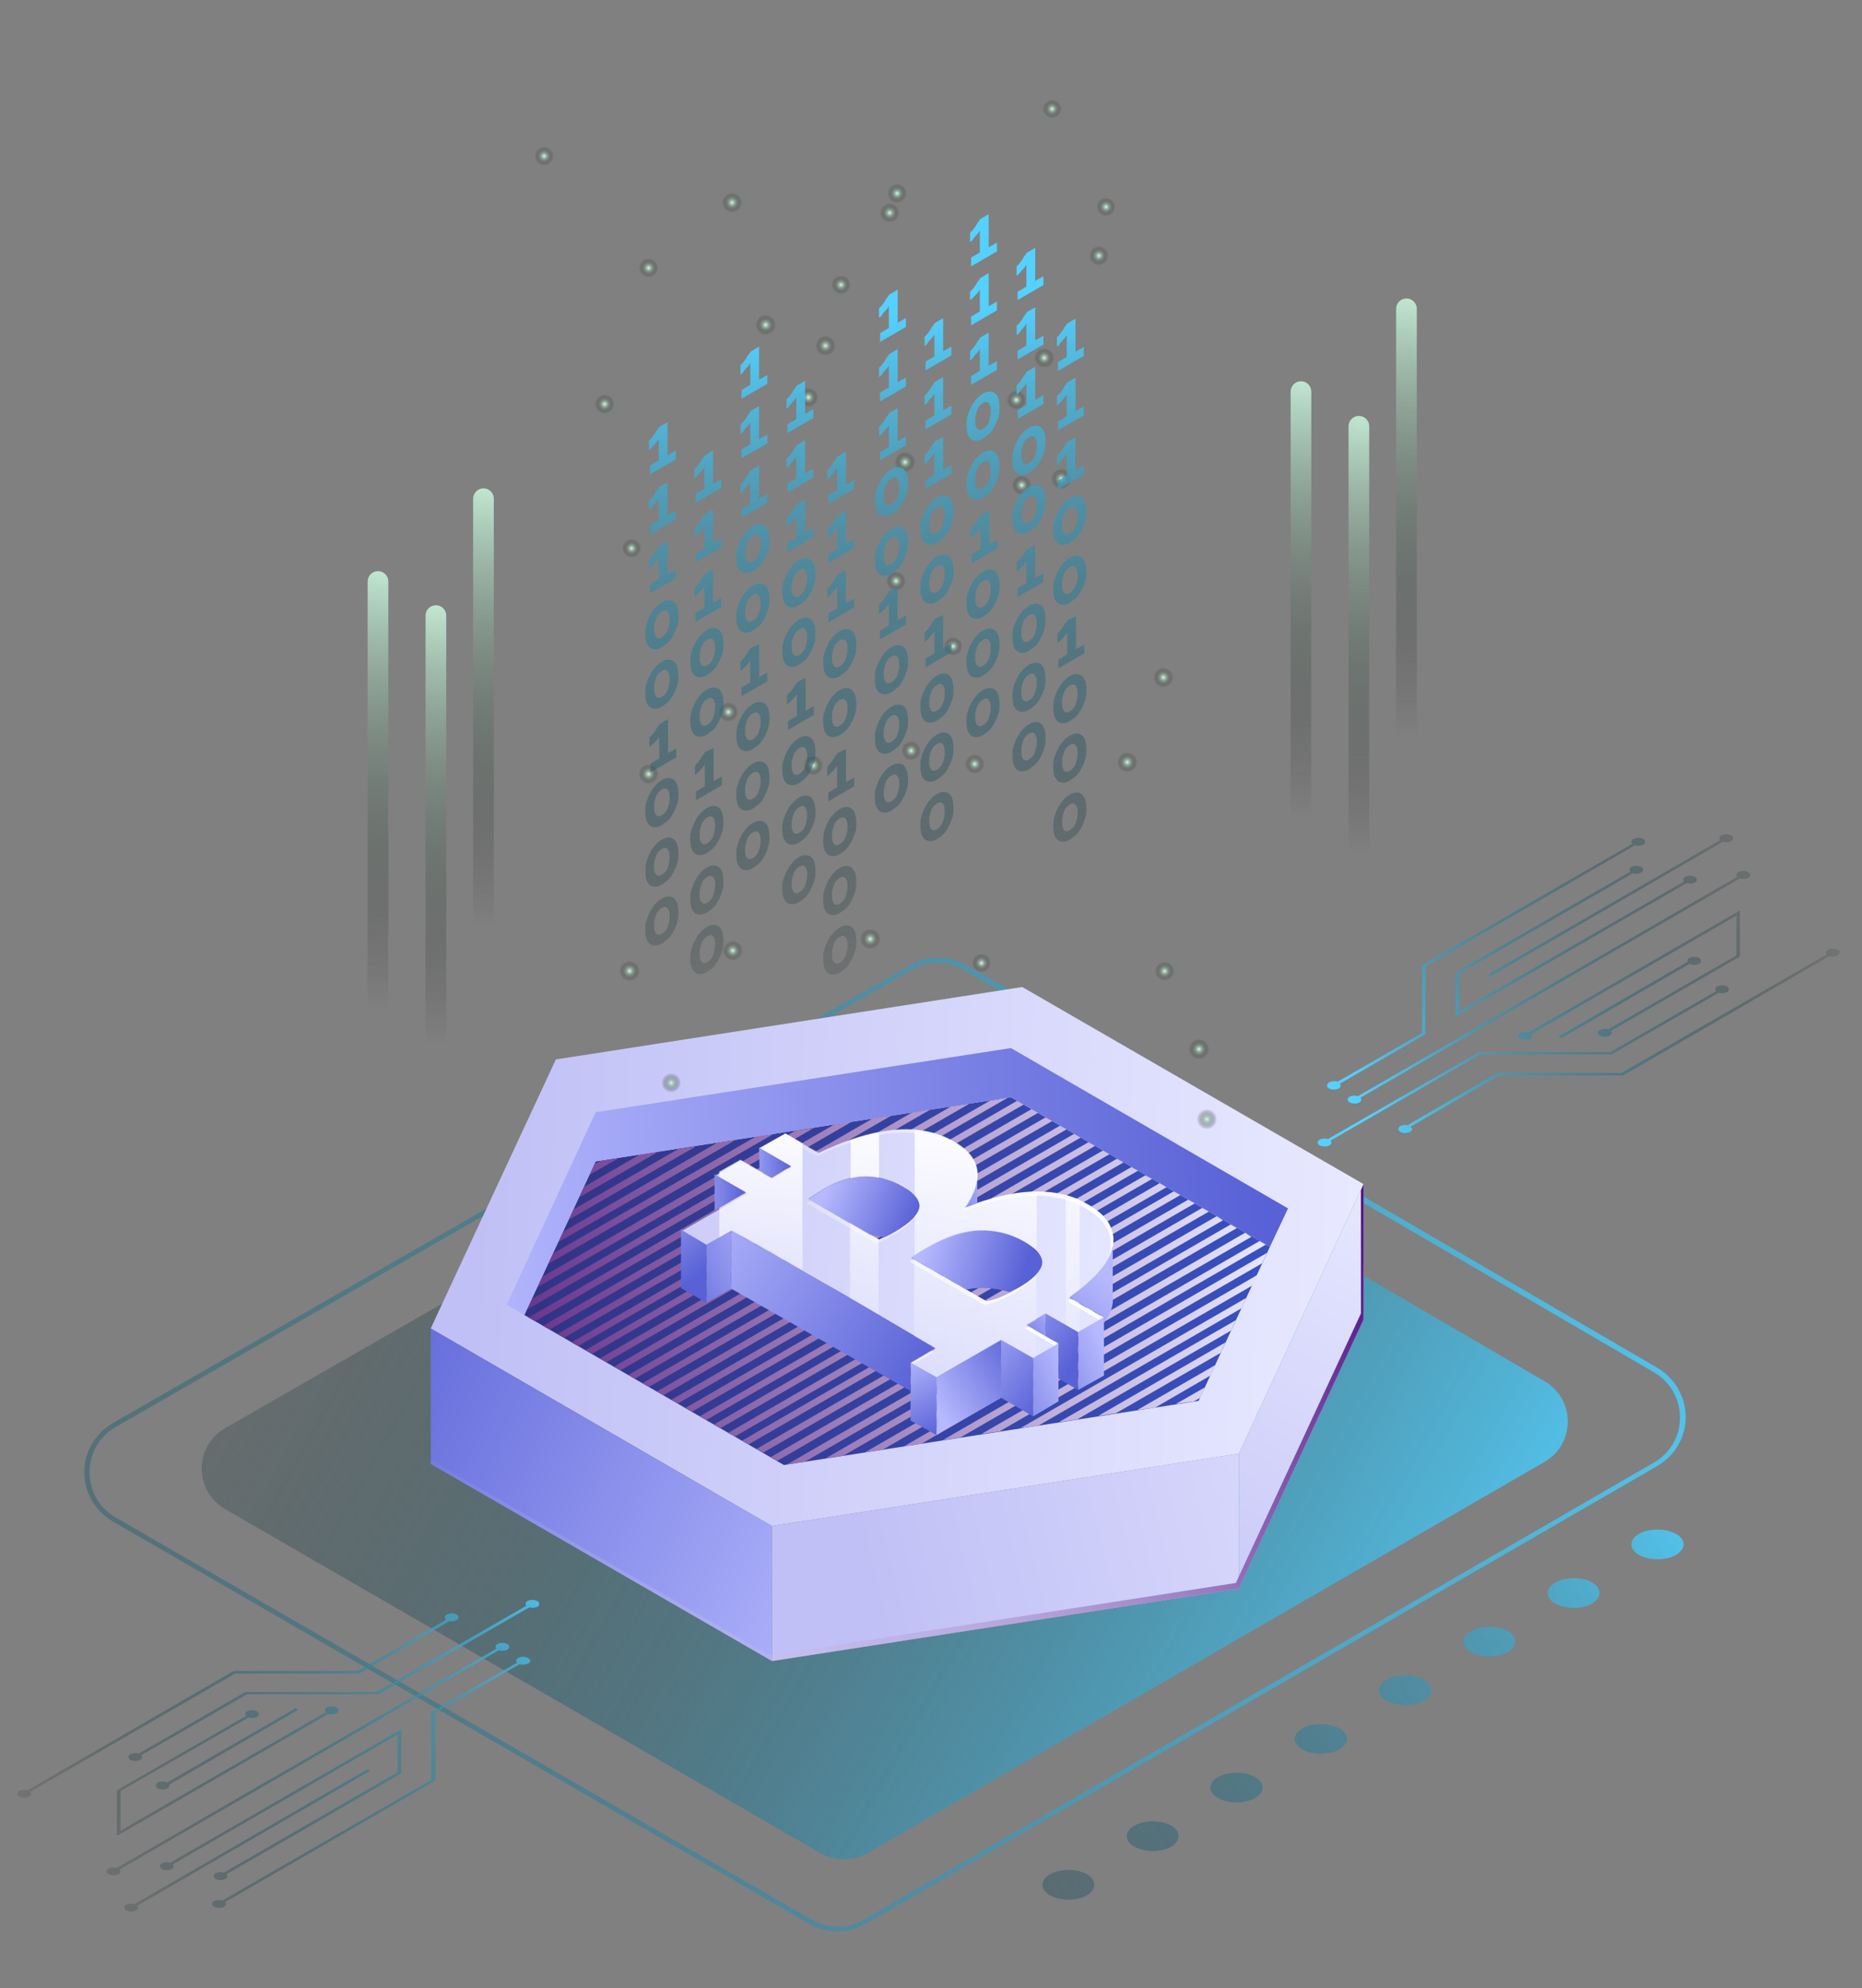 <?xml version="1.0" encoding="utf-8"?>
<!-- Generator: Adobe Illustrator 18.0.0, SVG Export Plug-In . SVG Version: 6.00 Build 0)  -->
<!DOCTYPE svg PUBLIC "-//W3C//DTD SVG 1.1//EN" "http://www.w3.org/Graphics/SVG/1.1/DTD/svg11.dtd">
<svg version="1.1" xmlns="http://www.w3.org/2000/svg" xmlns:xlink="http://www.w3.org/1999/xlink" x="0px" y="0px"
	 viewBox="0 0 360.1 384.3" enable-background="new 0 0 360.1 384.3" xml:space="preserve">
<rect x="0" y="0" width="360.1" height="384.3" fill="#808080" stroke="none"/>
<g id="BACKGROUND" display="none">
	<linearGradient id="SVGID_1_" gradientUnits="userSpaceOnUse" x1="506.238" y1="-79.989" x2="10.705" y2="425.989">
		<stop  offset="0" style="stop-color:#1F409D"/>
		<stop  offset="0.499" style="stop-color:#2D2463"/>
		<stop  offset="1" style="stop-color:#4E0F82"/>
	</linearGradient>
	<rect x="0" y="-68.4" display="inline" fill="url(#SVGID_1_)" width="500" height="500"/>
</g>
<g id="OBJECTS">
	<g>
		<g>
			<g>
				
					<radialGradient id="SVGID_2_" cx="94.625" cy="88.34" r="106.897" gradientTransform="matrix(1 0 0 0.995 0 0.451)" gradientUnits="userSpaceOnUse">
					<stop  offset="0" style="stop-color:#D3FFE6"/>
					<stop  offset="0.852" style="stop-color:#000000;stop-opacity:0"/>
				</radialGradient>
				<path fill="url(#SVGID_2_)" d="M93.5,205.4L93.5,205.4c-1.1,0-2-0.9-2-2v-107c0-1.1,0.9-2,2-2l0,0c1.1,0,2,0.9,2,2v107
					C95.5,204.5,94.6,205.4,93.5,205.4z"/>
				
					<radialGradient id="SVGID_3_" cx="74.229" cy="104.288" r="106.897" gradientTransform="matrix(1 0 0 0.995 0 0.532)" gradientUnits="userSpaceOnUse">
					<stop  offset="0" style="stop-color:#D3FFE6"/>
					<stop  offset="0.852" style="stop-color:#000000;stop-opacity:0"/>
				</radialGradient>
				<path fill="url(#SVGID_3_)" d="M73.1,221.4L73.1,221.4c-1.1,0-2-0.9-2-2v-107c0-1.1,0.9-2,2-2l0,0c1.1,0,2,0.9,2,2v107
					C75.2,220.5,74.2,221.4,73.1,221.4z"/>
				
					<radialGradient id="SVGID_4_" cx="85.441" cy="111.016" r="106.897" gradientTransform="matrix(1 0 0 0.995 0 0.567)" gradientUnits="userSpaceOnUse">
					<stop  offset="0" style="stop-color:#D3FFE6"/>
					<stop  offset="0.852" style="stop-color:#000000;stop-opacity:0"/>
				</radialGradient>
				<path fill="url(#SVGID_4_)" d="M84.3,228.1L84.3,228.1c-1.1,0-2-0.9-2-2V119c0-1.1,0.9-2,2-2l0,0c1.1,0,2,0.9,2,2v107
					C86.4,227.2,85.4,228.1,84.3,228.1z"/>
			</g>
			<g>
				
					<radialGradient id="SVGID_5_" cx="273.114" cy="51.608" r="106.897" gradientTransform="matrix(1 0 0 0.995 0 0.263)" gradientUnits="userSpaceOnUse">
					<stop  offset="0" style="stop-color:#D3FFE6"/>
					<stop  offset="0.852" style="stop-color:#000000;stop-opacity:0"/>
				</radialGradient>
				<path fill="url(#SVGID_5_)" d="M272,168.7L272,168.7c-1.1,0-2-0.9-2-2v-107c0-1.1,0.9-2,2-2l0,0c1.1,0,2,0.9,2,2v107
					C274,167.8,273.1,168.7,272,168.7z"/>
				
					<radialGradient id="SVGID_6_" cx="252.717" cy="67.556" r="106.897" gradientTransform="matrix(1 0 0 0.995 0 0.345)" gradientUnits="userSpaceOnUse">
					<stop  offset="0" style="stop-color:#D3FFE6"/>
					<stop  offset="0.852" style="stop-color:#000000;stop-opacity:0"/>
				</radialGradient>
				<path fill="url(#SVGID_6_)" d="M251.6,184.7L251.6,184.7c-1.1,0-2-0.9-2-2v-107c0-1.1,0.9-2,2-2l0,0c1.1,0,2,0.9,2,2v107
					C253.6,183.7,252.7,184.7,251.6,184.7z"/>
				
					<radialGradient id="SVGID_7_" cx="263.929" cy="74.284" r="106.897" gradientTransform="matrix(1 0 0 0.995 0 0.379)" gradientUnits="userSpaceOnUse">
					<stop  offset="0" style="stop-color:#D3FFE6"/>
					<stop  offset="0.852" style="stop-color:#000000;stop-opacity:0"/>
				</radialGradient>
				<path fill="url(#SVGID_7_)" d="M262.8,191.4L262.8,191.4c-1.1,0-2-0.9-2-2v-107c0-1.1,0.9-2,2-2l0,0c1.1,0,2,0.9,2,2v107
					C264.9,190.5,263.9,191.4,262.8,191.4z"/>
			</g>
		</g>
		<g>
			<linearGradient id="SVGID_8_" gradientUnits="userSpaceOnUse" x1="361.071" y1="265.73" x2="-301.223" y2="313.091">
				<stop  offset="0" style="stop-color:#55D1FF"/>
				<stop  offset="0.114" style="stop-color:#4BB8DF;stop-opacity:0.886"/>
				<stop  offset="0.556" style="stop-color:#235868;stop-opacity:0.444"/>
				<stop  offset="0.86" style="stop-color:#0B1C1D;stop-opacity:0.14"/>
				<stop  offset="1" style="stop-color:#010400;stop-opacity:0"/>
			</linearGradient>
			<path fill="url(#SVGID_8_)" d="M162,373.4c-1.9,0-3.8-0.5-5.5-1.5L21.8,294.1c-3.4-2-5.5-5.6-5.5-9.5s2.1-7.5,5.5-9.5L176,186.6
				c3.4-2,7.6-1.9,11,0l133.5,77.8c3.4,2,5.5,5.6,5.5,9.5c0,4-2.1,7.5-5.5,9.5l-152.9,88.4C165.8,372.9,163.9,373.4,162,373.4z
				 M181.4,186.1c-1.7,0-3.4,0.4-5,1.3L22.3,275.9c-3.1,1.8-5,5.1-5,8.7c0,3.6,1.9,6.9,5,8.7l134.7,77.8c3.1,1.8,6.9,1.8,10,0
				l152.9-88.4c3.1-1.8,5-5,5-8.7c0-3.6-1.9-6.9-5-8.7l-133.5-77.8C184.9,186.6,183.2,186.1,181.4,186.1z"/>
			<linearGradient id="SVGID_9_" gradientUnits="userSpaceOnUse" x1="290.906" y1="345.809" x2="3.851" y2="185.706">
				<stop  offset="0" style="stop-color:#55D1FF"/>
				<stop  offset="0.114" style="stop-color:#4BB8DF;stop-opacity:0.886"/>
				<stop  offset="0.556" style="stop-color:#235868;stop-opacity:0.444"/>
				<stop  offset="0.86" style="stop-color:#0B1C1D;stop-opacity:0.14"/>
				<stop  offset="1" style="stop-color:#010400;stop-opacity:0"/>
			</linearGradient>
			<path fill="url(#SVGID_9_)" d="M167.8,358.2l130.9-75.6c6-3.5,6-12.1,0-15.6l-114.2-66.6c-2.8-1.6-6.2-1.6-9,0L43.5,276.1
				c-6,3.5-6,12.1,0,15.6l115.3,66.6C161.6,359.8,165,359.8,167.8,358.2z"/>
			<g>
				<g>
					
						<linearGradient id="SVGID_10_" gradientUnits="userSpaceOnUse" x1="263.363" y1="195.863" x2="358.129" y2="142.724" gradientTransform="matrix(1 0 0 1 0 18.134)">
						<stop  offset="0" style="stop-color:#55D1FF"/>
						<stop  offset="0.114" style="stop-color:#4BB8DF;stop-opacity:0.886"/>
						<stop  offset="0.556" style="stop-color:#235868;stop-opacity:0.444"/>
						<stop  offset="0.86" style="stop-color:#0B1C1D;stop-opacity:0.14"/>
						<stop  offset="1" style="stop-color:#010400;stop-opacity:0"/>
					</linearGradient>
					<path fill="url(#SVGID_10_)" d="M301.9,200.7l24.9-14.4c0.5,0.3,1.3,0.3,1.8,0c0.5-0.3,0.5-0.8,0-1.1c-0.5-0.3-1.4-0.3-1.9,0
						c-0.3,0.2-0.5,0.5-0.3,0.7l-25,14.5L301.9,200.7z M262.6,211.9c-0.5-0.2-1.1-0.1-1.6,0.1c-0.5,0.3-0.5,0.8,0,1.1
						c0.5,0.3,1.4,0.3,1.9,0c0.4-0.2,0.5-0.6,0.2-0.9l73.4-42.4c0.5,0.2,1.1,0.1,1.6-0.1c0.5-0.3,0.5-0.8,0-1.1
						c-0.5-0.3-1.4-0.3-1.9,0c-0.4,0.2-0.5,0.6-0.2,0.9L262.6,211.9z M336.5,176l-40.9,23.6c-0.5-0.2-1.1-0.1-1.6,0.1
						c-0.5,0.3-0.5,0.8,0,1.1c0.5,0.3,1.4,0.3,1.9,0c0.4-0.2,0.5-0.6,0.2-0.9l39.7-22.9v7.7l-24.8,14.3c-0.5-0.2-1.1-0.1-1.6,0.1
						c-0.5,0.3-0.5,0.8,0,1.1c0.5,0.3,1.4,0.3,1.9,0c0.4-0.2,0.5-0.6,0.2-0.9l25-14.4L336.5,176z M281.5,196.5l44.7-25.8
						c0.5,0.2,1.1,0.1,1.6-0.1c0.5-0.3,0.5-0.8,0-1.1c-0.5-0.3-1.4-0.3-1.9,0c-0.4,0.2-0.5,0.6-0.2,0.9l-43.5,25.1l0-7.3l33.6-19.4
						c0.5,0.2,1.1,0.1,1.6-0.1c0.5-0.3,0.5-0.8,0-1.1c-0.5-0.3-1.4-0.3-1.9,0c-0.4,0.2-0.5,0.6-0.2,0.9l-33.8,19.5L281.5,196.5z
						 M287.6,188.5l0.5,0.3l45.1-26.1c0.5,0.2,1.1,0.1,1.6-0.1c0.5-0.3,0.5-0.8,0-1.1c-0.5-0.3-1.4-0.3-1.9,0
						c-0.4,0.2-0.5,0.6-0.2,0.9L287.6,188.5z M355.4,183.6c-0.5-0.3-1.4-0.3-1.9,0c-0.4,0.2-0.5,0.6-0.2,0.9l-39.7,22.9l-24,0
						l-17.4,10.1c-0.5-0.1-1,0-1.4,0.2c-0.5,0.3-0.5,0.8,0,1.1c0.5,0.3,1.4,0.3,1.9,0c0.5-0.3,0.5-0.7,0.1-1l17.1-9.9l24,0
						l39.9-23.1c0.5,0.2,1.1,0.1,1.6-0.1C356,184.3,356,183.9,355.4,183.6z M257,210.4c0.5,0.3,1.4,0.3,1.9,0
						c0.4-0.2,0.5-0.6,0.2-0.9l16.6-9.6l0-13.1l40.5-23.4c0.5,0.2,1.1,0.1,1.6-0.1c0.5-0.3,0.5-0.8,0-1.1s-1.4-0.3-1.9,0
						c-0.4,0.2-0.5,0.6-0.2,0.9l-40.7,23.5l0,13.1l-16.3,9.4c-0.5-0.2-1.1-0.1-1.6,0.1C256.5,209.6,256.5,210.1,257,210.4z
						 M286.3,203.8l25.4,0l20.7-11.9c0.5,0.2,1.1,0.1,1.6-0.1c0.5-0.3,0.5-0.8,0-1.1c-0.5-0.3-1.4-0.3-1.9,0
						c-0.4,0.2-0.5,0.6-0.2,0.9l-20.5,11.8l-25.4,0l-29.2,16.8c-0.5-0.2-1.1-0.1-1.6,0.1c-0.5,0.3-0.5,0.8,0,1.1
						c0.5,0.3,1.4,0.3,1.9,0c0.4-0.2,0.5-0.6,0.2-0.9L286.3,203.8z"/>
				</g>
			</g>
			<g>
				<g>
					
						<linearGradient id="SVGID_11_" gradientUnits="userSpaceOnUse" x1="113.271" y1="286.391" x2="-0.98" y2="353.701" gradientTransform="matrix(1 0 0 1 0 18.134)">
						<stop  offset="0" style="stop-color:#55D1FF"/>
						<stop  offset="0.114" style="stop-color:#4BB8DF;stop-opacity:0.886"/>
						<stop  offset="0.556" style="stop-color:#235868;stop-opacity:0.444"/>
						<stop  offset="0.86" style="stop-color:#0B1C1D;stop-opacity:0.14"/>
						<stop  offset="1" style="stop-color:#010400;stop-opacity:0"/>
					</linearGradient>
					<path fill="url(#SVGID_11_)" d="M57.2,330.2l-24.9,14.4c-0.5-0.3-1.3-0.3-1.8,0c-0.5,0.3-0.5,0.8,0,1.1c0.5,0.3,1.4,0.3,1.9,0
						c0.3-0.2,0.5-0.5,0.3-0.7l25-14.5L57.2,330.2z M96.5,319c0.5,0.2,1.1,0.1,1.6-0.1c0.5-0.3,0.5-0.8,0-1.1
						c-0.5-0.3-1.4-0.3-1.9,0c-0.4,0.2-0.5,0.6-0.2,0.9l-73.4,42.4c-0.5-0.2-1.1-0.1-1.6,0.1c-0.5,0.3-0.5,0.8,0,1.1s1.4,0.3,1.9,0
						c0.4-0.2,0.5-0.6,0.2-0.9L96.5,319z M45.5,323.5l24,0l17.4-10.1c0.5,0.1,1,0,1.4-0.2c0.5-0.3,0.5-0.8,0-1.1
						c-0.5-0.3-1.4-0.3-1.9,0c-0.5,0.3-0.5,0.7-0.1,1l-17.1,9.9h-24L5.3,346.1c-0.5-0.2-1.1-0.1-1.6,0.1c-0.5,0.3-0.5,0.8,0,1.1
						c0.5,0.3,1.4,0.3,1.9,0c0.4-0.2,0.5-0.6,0.2-0.9L45.5,323.5z M22.6,354.9l40.9-23.6c0.5,0.2,1.1,0.1,1.6-0.1
						c0.5-0.3,0.5-0.8,0-1.1c-0.5-0.3-1.4-0.3-1.9,0c-0.4,0.2-0.5,0.6-0.2,0.9l-39.7,22.9v-7.7L48.1,332c0.5,0.2,1.1,0.1,1.6-0.1
						c0.5-0.3,0.5-0.8,0-1.1c-0.5-0.3-1.4-0.3-1.9,0c-0.4,0.2-0.5,0.6-0.2,0.9l-25,14.4L22.6,354.9z M103.9,309.5
						c-0.5-0.3-1.4-0.3-1.9,0c-0.4,0.2-0.5,0.6-0.2,0.9l-29,16.7l-25.4,0L26.8,339c-0.5-0.2-1.1-0.1-1.6,0.1c-0.5,0.3-0.5,0.8,0,1.1
						c0.5,0.3,1.4,0.3,1.9,0c0.4-0.2,0.5-0.6,0.2-0.9l20.5-11.8l25.4,0l29.2-16.8c0.5,0.2,1.1,0.1,1.6-0.1
						C104.4,310.2,104.4,309.7,103.9,309.5z M102.1,320.5c-0.5-0.3-1.4-0.3-1.9,0c-0.4,0.2-0.5,0.6-0.2,0.9l-16.6,9.6l0,13.1
						L43,367.4c-0.5-0.2-1.1-0.1-1.6,0.1c-0.5,0.3-0.5,0.8,0,1.1c0.5,0.3,1.4,0.3,1.9,0c0.4-0.2,0.5-0.6,0.2-0.9l40.7-23.5l0-13.1
						l16.3-9.4c0.5,0.2,1.1,0.1,1.6-0.1C102.7,321.3,102.7,320.8,102.1,320.5z M71.6,342.3l-0.5-0.3L26,368.1
						c-0.5-0.2-1.1-0.1-1.6,0.1c-0.5,0.3-0.5,0.8,0,1.1c0.5,0.3,1.4,0.3,1.9,0c0.4-0.2,0.5-0.6,0.2-0.9L71.6,342.3z M77.6,334.3
						l-44.7,25.8c-0.5-0.2-1.1-0.1-1.6,0.1c-0.5,0.3-0.5,0.8,0,1.1c0.5,0.3,1.4,0.3,1.9,0c0.4-0.2,0.5-0.6,0.2-0.9l43.5-25.1l0,7.3
						L43.3,362c-0.5-0.2-1.1-0.1-1.6,0.1c-0.5,0.3-0.5,0.8,0,1.1s1.4,0.3,1.9,0c0.4-0.2,0.5-0.6,0.2-0.9l33.8-19.5L77.6,334.3z"/>
				</g>
			</g>
			<linearGradient id="SVGID_12_" gradientUnits="userSpaceOnUse" x1="338.388" y1="289.838" x2="114.089" y2="414.614">
				<stop  offset="0" style="stop-color:#55D1FF"/>
				<stop  offset="0.114" style="stop-color:#4BB8DF;stop-opacity:0.886"/>
				<stop  offset="0.556" style="stop-color:#235868;stop-opacity:0.444"/>
				<stop  offset="0.86" style="stop-color:#0B1C1D;stop-opacity:0.14"/>
				<stop  offset="1" style="stop-color:#010400;stop-opacity:0"/>
			</linearGradient>
			<path fill="url(#SVGID_12_)" d="M259,334.1c-2-1.1-5.1-1.1-7.1,0c-2,1.1-2,3,0,4.1c2,1.1,5.1,1.1,7.1,0
				C261,337,261,335.2,259,334.1z M242.7,343.5c-2-1.1-5.1-1.1-7.1,0c-2,1.1-2,3,0,4.1c2,1.1,5.1,1.1,7.1,0
				C244.7,346.4,244.7,344.6,242.7,343.5z M226.5,352.9c-2-1.1-5.1-1.1-7.1,0c-2,1.1-2,3,0,4.1c2,1.1,5.1,1.1,7.1,0
				C228.4,355.8,228.4,354,226.5,352.9z M210.2,362.3c-2-1.1-5.1-1.1-7.1,0c-2,1.1-2,3,0,4.1c2,1.1,5.1,1.1,7.1,0
				C212.1,365.2,212.1,363.4,210.2,362.3z M324.1,296.5c-2-1.1-5.1-1.1-7.1,0c-2,1.1-2,3,0,4.1c2,1.1,5.1,1.1,7.1,0
				C326.1,299.4,326.1,297.6,324.1,296.5z M307.9,305.9c-2-1.1-5.1-1.1-7.1,0c-2,1.1-2,3,0,4.1s5.1,1.1,7.1,0
				C309.8,308.8,309.8,307,307.9,305.9z M291.6,315.3c-2-1.1-5.1-1.1-7.1,0c-2,1.1-2,3,0,4.1c2,1.1,5.1,1.1,7.1,0
				C293.5,318.2,293.5,316.4,291.6,315.3z M275.3,324.7c-2-1.1-5.1-1.1-7.1,0c-2,1.1-2,3,0,4.1c2,1.1,5.1,1.1,7.1,0
				C277.3,327.6,277.3,325.8,275.3,324.7z"/>
		</g>
		<g>
			<g>
				<linearGradient id="SVGID_13_" gradientUnits="userSpaceOnUse" x1="261.881" y1="247.274" x2="91.7" y2="238.818">
					<stop  offset="0" style="stop-color:#E8E9FF"/>
					<stop  offset="1" style="stop-color:#C0C0F6"/>
				</linearGradient>
				<polygon fill="url(#SVGID_13_)" points="263.7,228.9 197.7,190.8 107.5,204.8 107.5,204.8 83.3,256.8 83.3,256.8 149.3,295 
					239.6,281 239.6,281 				"/>
				<g>
					<linearGradient id="SVGID_14_" gradientUnits="userSpaceOnUse" x1="274.279" y1="229.345" x2="216.188" y2="328.645">
						<stop  offset="0" style="stop-color:#E8E9FF"/>
						<stop  offset="1" style="stop-color:#C0C0F6"/>
					</linearGradient>
					<polygon fill="url(#SVGID_14_)" points="263.7,228.9 239.6,281 239.6,307.1 263.7,255.1 					"/>
					<linearGradient id="SVGID_15_" gradientUnits="userSpaceOnUse" x1="170.18" y1="312.132" x2="58.549" y2="264.119">
						<stop  offset="0" style="stop-color:#B6B9FE"/>
						<stop  offset="1" style="stop-color:#5861D6"/>
					</linearGradient>
					<polygon fill="url(#SVGID_15_)" points="83.3,256.8 83.3,283 149.3,321.1 149.3,295 					"/>
					<linearGradient id="SVGID_16_" gradientUnits="userSpaceOnUse" x1="302.985" y1="274.623" x2="168.434" y2="307.392">
						<stop  offset="0" style="stop-color:#E8E9FF"/>
						<stop  offset="1" style="stop-color:#C0C0F6"/>
					</linearGradient>
					<polygon fill="url(#SVGID_16_)" points="149.3,295 239.6,281 239.6,307.1 149.3,321.1 					"/>
				</g>
				<linearGradient id="SVGID_17_" gradientUnits="userSpaceOnUse" x1="269.754" y1="247.444" x2="93.087" y2="324.444">
					<stop  offset="0" style="stop-color:#4E0F82"/>
					<stop  offset="1" style="stop-color:#FFFFFF;stop-opacity:0"/>
				</linearGradient>
				<polygon fill="url(#SVGID_17_)" points="263.2,230.1 263.2,253.9 239,306 148.8,320 83.3,282.2 83.3,283 149.3,321.1 
					239.6,307.1 263.7,255.1 263.7,228.9 				"/>
			</g>
			<g>
				<g>
					<linearGradient id="SVGID_18_" gradientUnits="userSpaceOnUse" x1="270.085" y1="249.36" x2="22.9" y2="244.961">
						<stop  offset="3.533300e-004" style="stop-color:#3A55CA"/>
						<stop  offset="1" style="stop-color:#2D2463"/>
					</linearGradient>
					<polygon fill="url(#SVGID_18_)" points="101.4,254.2 115.2,224.5 195.5,212.1 245.6,241 231.8,270.8 151.6,283.2 					"/>
					<linearGradient id="SVGID_19_" gradientUnits="userSpaceOnUse" x1="246.089" y1="237.319" x2="73.284" y2="261.915">
						<stop  offset="0" style="stop-color:#E8E9FF"/>
						<stop  offset="1" style="stop-color:#501275"/>
					</linearGradient>
					<path fill="url(#SVGID_19_)" d="M202.2,216l-83.5,48.2l1.3,0.7l83.5-48.2L202.2,216z M199.5,214.4L116,262.6l1.3,0.7l83.5-48.2
						L199.5,214.4z M196.7,212.8l-83.5,48.2l1.3,0.7l83.5-48.2L196.7,212.8z M191.4,212.8l-80.9,46.7l1.3,0.7l83.1-48L191.4,212.8z
						 M183.9,213.9l-76.1,44l1.3,0.7l78.3-45.2L183.9,213.9z M213.3,222.4l-83.5,48.2l1.3,0.7l83.5-48.2L213.3,222.4z M210.5,220.8
						L127,269l1.3,0.7l83.5-48.2L210.5,220.8z M207.7,219.2l-83.5,48.2l1.3,0.7l83.5-48.2L207.7,219.2z M205,217.6l-83.5,48.2
						l1.3,0.7l83.5-48.2L205,217.6z M131.2,222.1l-20.3,11.7l-0.9,2l24.6-14.2L131.2,222.1z M146.2,219.7l-39.4,22.7l-0.9,2
						l43.7-25.2L146.2,219.7z M123.7,223.2l-10.7,6.2l-0.9,2l15.1-8.7L123.7,223.2z M116.1,224.4l-1.2,0.7l-0.9,2l5.6-3.2
						L116.1,224.4z M161.3,217.4l-58.4,33.7l-0.9,2l62.8-36.3L161.3,217.4z M168.8,216.2l-66.6,38.5l1.3,0.7l68.8-39.7L168.8,216.2z
						 M176.3,215.1L105,256.3l1.3,0.7l73.6-42.5L176.3,215.1z M153.8,218.6l-48.9,28.2l-0.9,2l53.3-30.7L153.8,218.6z M138.7,220.9
						l-29.8,17.2l-0.9,2l34.2-19.7L138.7,220.9z M215.8,273.2l20.3-11.7l0.9-2l-24.6,14.2L215.8,273.2z M223.4,272.1l10.7-6.2l0.9-2
						l-15.1,8.7L223.4,272.1z M230.9,270.9l1.2-0.7l0.9-2l-5.6,3.2L230.9,270.9z M243.6,239.9l-68.8,39.7l3.4-0.5l66.6-38.5
						L243.6,239.9z M182.3,278.4l3.4-0.5l58.4-33.7l0.9-2L182.3,278.4z M193.3,276.7l48.9-28.2l0.9-2l-53.3,30.7L193.3,276.7z
						 M216,224l-83.5,48.2l1.3,0.7l83.5-48.2L216,224z M200.8,275.6l39.3-22.7l0.9-2l-43.7,25.2L200.8,275.6z M208.3,274.4
						l29.8-17.2l0.9-2l-34.2,19.7L208.3,274.4z M240.8,238.3l-73.6,42.5l3.4-0.5l71.4-41.2L240.8,238.3z M221.5,227.2L138,275.4
						l1.3,0.7l83.5-48.2L221.5,227.2z M227,230.3l-83.5,48.2l1.3,0.7l83.5-48.2L227,230.3z M224.3,228.7L140.8,277l1.3,0.7
						l83.5-48.2L224.3,228.7z M218.8,225.6l-83.5,48.2l1.3,0.7l83.5-48.2L218.8,225.6z M235.3,235.1l-83.1,48l3.4-0.5l80.9-46.7
						L235.3,235.1z M238,236.7l-78.3,45.2l3.4-0.5l76.1-44L238,236.7z M229.8,231.9l-83.5,48.2l1.3,0.7l83.5-48.2L229.8,231.9z
						 M232.5,233.5L149,281.7l1.3,0.7l83.5-48.2L232.5,233.5z"/>
				</g>
				<g>
					<linearGradient id="SVGID_20_" gradientUnits="userSpaceOnUse" x1="225.648" y1="244.672" x2="88.921" y2="237.7">
						<stop  offset="0" style="stop-color:#E8E9FF"/>
						<stop  offset="1" style="stop-color:#C0C0F6"/>
					</linearGradient>
					<path fill="url(#SVGID_20_)" d="M186.5,233.5c3.9-5.5,3.2-9.7-2.1-12.8c-3.9-2.2-8.5-2.9-14-1.9c-3.6,0.6-7.7,2-12.1,4.1
						l-6.5-3.7l-4.9,2.9l6.2,3.6c-0.6,0.3-1.2,0.6-1.8,1l-2,1.2h0l-6.1-3.5l-4.9,2.9l6.1,3.5l-12.6,7.2l4.9,2.8l0.6-0.4
						c0,0,0,0,0.1,0l4.1-2.4c3.2,1.7,9.6,5.3,19.1,10.8c10.6,6.1,17.3,10.1,20.3,12l-2.6,1.5c0,0,0,0,0,0l-2.1,1.2l4.9,2.9l12.6-7.2
						l6.2,3.6l4.9-2.9l-6.2-3.6l0,0l0.5-0.3c1.1-0.7,2.2-1.3,3.2-1.9l6.3,3.6l4.9-2.9l-6.6-3.8c4.6-3.3,7.4-6.3,8.1-8.8
						c1.1-3.7-0.4-6.8-4.5-9.2C204.4,229.3,196.4,229.6,186.5,233.5z M159.2,229.9c2.7-1.6,5.3-2.4,7.9-2.5c2.5-0.1,5,0.6,7.5,2
						c2.3,1.3,3.4,2.7,3.2,4c-0.2,1.3-1.7,2.9-4.6,4.5c-1.1,0.7-2.2,1.2-3.2,1.7l-13.6-7.9C157.3,231.1,158.2,230.5,159.2,229.9z
						 M201.5,244.4c-0.3,1.4-1.9,3-4.9,4.8c-2.5,1.4-4.4,2.2-5.9,2.3l-14.4-8.3c1-0.7,2.1-1.4,3.2-2.1c3.5-2,6.8-3.1,9.9-3.2
						c3.1-0.1,6,0.6,8.8,2.2C200.6,241.5,201.8,243,201.5,244.4z"/>
					<g>
						<linearGradient id="SVGID_21_" gradientUnits="userSpaceOnUse" x1="214.314" y1="254.72" x2="132.947" y2="229.6">
							<stop  offset="0" style="stop-color:#FFFFFF"/>
							<stop  offset="1" style="stop-color:#FFFFFF;stop-opacity:0"/>
						</linearGradient>
						<path fill="url(#SVGID_21_)" d="M201,245.6c-0.7,1.1-2.2,2.3-4.4,3.6c-2.5,1.4-4.4,2.2-5.9,2.3l-14-8.1
							c-0.3,0.2-0.5,0.3-0.8,0.5l14.4,8.3c1.5-0.1,3.4-0.9,5.9-2.3C198.9,248.4,200.5,246.9,201,245.6z"/>
						<linearGradient id="SVGID_22_" gradientUnits="userSpaceOnUse" x1="216.248" y1="248.453" x2="134.882" y2="223.333">
							<stop  offset="0" style="stop-color:#FFFFFF"/>
							<stop  offset="1" style="stop-color:#FFFFFF;stop-opacity:0"/>
						</linearGradient>
						<path fill="url(#SVGID_22_)" d="M142.7,224.9l6.1,3.5l0,0l2-1.2c0.6-0.3,1.2-0.7,1.8-1l-0.5-0.3c-0.3,0.2-0.6,0.3-0.9,0.5
							l-2,1.2l0,0l-6.1-3.5l-4.9,2.9l0.5,0.3L142.7,224.9z"/>
						<linearGradient id="SVGID_23_" gradientUnits="userSpaceOnUse" x1="209.028" y1="271.838" x2="127.662" y2="246.718">
							<stop  offset="0" style="stop-color:#FFFFFF"/>
							<stop  offset="1" style="stop-color:#FFFFFF;stop-opacity:0"/>
						</linearGradient>
						<path fill="url(#SVGID_23_)" d="M177.9,262.9l2.6-1.5c-0.1-0.1-0.3-0.2-0.4-0.3l-1.8,1.1c0,0,0,0,0,0l-2.1,1.2l0.5,0.3
							L177.9,262.9C177.9,262.9,177.9,262.9,177.9,262.9z"/>
						<linearGradient id="SVGID_24_" gradientUnits="userSpaceOnUse" x1="219.547" y1="237.768" x2="138.18" y2="212.648">
							<stop  offset="0" style="stop-color:#FFFFFF"/>
							<stop  offset="1" style="stop-color:#FFFFFF;stop-opacity:0"/>
						</linearGradient>
						<path fill="url(#SVGID_24_)" d="M151.5,219.8l6.5,3.7c4.4-2.1,8.5-3.4,12.1-4.1c5.5-1,10.1-0.3,14,1.9c4.5,2.6,5.7,6,3.7,10.2
							c2.5-4.6,1.4-8.2-3.3-10.9c-3.9-2.2-8.5-2.9-14-1.9c-3.6,0.6-7.7,2-12.1,4.1l-6.5-3.7l-4.9,2.9l0.5,0.3L151.5,219.8z"/>
						<linearGradient id="SVGID_25_" gradientUnits="userSpaceOnUse" x1="215.619" y1="250.493" x2="134.252" y2="225.373">
							<stop  offset="0" style="stop-color:#FFFFFF"/>
							<stop  offset="1" style="stop-color:#FFFFFF;stop-opacity:0"/>
						</linearGradient>
						<path fill="url(#SVGID_25_)" d="M169.6,240.4c1-0.5,2.1-1,3.2-1.7c2.6-1.5,4.1-2.9,4.5-4.1c-0.7,1-2.1,2.2-4.1,3.4
							c-1.1,0.7-2.2,1.2-3.2,1.7l-13.2-7.6c-0.3,0.2-0.5,0.3-0.8,0.5L169.6,240.4z"/>
						<linearGradient id="SVGID_26_" gradientUnits="userSpaceOnUse" x1="213.358" y1="257.813" x2="131.992" y2="232.693">
							<stop  offset="0" style="stop-color:#FFFFFF"/>
							<stop  offset="1" style="stop-color:#FFFFFF;stop-opacity:0"/>
						</linearGradient>
						<polygon fill="url(#SVGID_26_)" points="143.9,231.2 143.5,231 131.7,237.7 132.2,238 						"/>
						<linearGradient id="SVGID_27_" gradientUnits="userSpaceOnUse" x1="214.395" y1="254.455" x2="133.029" y2="229.335">
							<stop  offset="0" style="stop-color:#FFFFFF"/>
							<stop  offset="1" style="stop-color:#FFFFFF;stop-opacity:0"/>
						</linearGradient>
						<path fill="url(#SVGID_27_)" d="M206.5,251.6l6.2,3.6l0.8-0.5l-6.3-3.6C206.9,251.2,206.7,251.4,206.5,251.6z"/>
						<linearGradient id="SVGID_28_" gradientUnits="userSpaceOnUse" x1="218.883" y1="239.918" x2="137.517" y2="214.799">
							<stop  offset="0" style="stop-color:#FFFFFF"/>
							<stop  offset="1" style="stop-color:#FFFFFF;stop-opacity:0"/>
						</linearGradient>
						<path fill="url(#SVGID_28_)" d="M210.4,232.8c-6-3.5-13.9-3.3-23.8,0.6c-0.2,0.3-0.3,0.5-0.5,0.8c9.9-3.9,17.9-4.1,23.9-0.6
							c4.1,2.4,5.6,5.4,4.5,9.2c-0.1,0.2-0.2,0.5-0.3,0.7c0.3-0.5,0.5-1,0.7-1.5C216.1,238.3,214.6,235.2,210.4,232.8z"/>
						<linearGradient id="SVGID_29_" gradientUnits="userSpaceOnUse" x1="212.193" y1="261.587" x2="130.827" y2="236.467">
							<stop  offset="0" style="stop-color:#FFFFFF"/>
							<stop  offset="1" style="stop-color:#FFFFFF;stop-opacity:0"/>
						</linearGradient>
						<path fill="url(#SVGID_29_)" d="M198.7,256.5l-0.5,0.3l0,0l5.7,3.3l0.8-0.5l-5.8-3.3C198.9,256.4,198.8,256.5,198.7,256.5z"/>
					</g>
					<linearGradient id="SVGID_30_" gradientUnits="userSpaceOnUse" x1="160.087" y1="229.298" x2="176.812" y2="236.127">
						<stop  offset="0" style="stop-color:#B6B9FE"/>
						<stop  offset="1" style="stop-color:#5861D6"/>
					</linearGradient>
					<path fill="url(#SVGID_30_)" d="M177.8,233.4c0.2-1.3-0.9-2.7-3.2-4c-2.5-1.4-5-2.1-7.5-2c-2.5,0.1-5.2,0.9-7.9,2.5
						c-1,0.6-1.9,1.2-2.9,1.9l11.9,6.9c0.9,0.1,1.8,0.2,2.8,0.5c0.7-0.3,1.4-0.7,2.1-1.1C176.1,236.3,177.6,234.8,177.8,233.4z"/>
					<linearGradient id="SVGID_31_" gradientUnits="userSpaceOnUse" x1="191.212" y1="228.761" x2="180.603" y2="233.682">
						<stop  offset="0" style="stop-color:#B6B9FE"/>
						<stop  offset="1" style="stop-color:#5861D6"/>
					</linearGradient>
					<path fill="url(#SVGID_31_)" d="M189,227L189,227c0,1.9-0.8,4.1-2.5,6.5c0.8-0.3,1.7-0.6,2.5-0.9L189,227z"/>
					<linearGradient id="SVGID_32_" gradientUnits="userSpaceOnUse" x1="178.903" y1="240.709" x2="198.137" y2="246.006">
						<stop  offset="0" style="stop-color:#B6B9FE"/>
						<stop  offset="1" style="stop-color:#5861D6"/>
					</linearGradient>
					<path fill="url(#SVGID_32_)" d="M201.5,244.4c0.3-1.4-0.9-2.9-3.4-4.4c-2.7-1.6-5.7-2.3-8.8-2.2c-3.1,0.1-6.4,1.2-9.9,3.2
						c-1.1,0.6-2.2,1.3-3.2,2.1l10.7,6.2c0.8-0.2,1.6-0.3,2.4-0.3c2-0.1,4,0.2,5.9,0.8c0.4-0.2,0.9-0.5,1.4-0.7
						C199.6,247.5,201.2,245.9,201.5,244.4z"/>
					<linearGradient id="SVGID_33_" gradientUnits="userSpaceOnUse" x1="143.102" y1="224.782" x2="153.055" y2="224.782">
						<stop  offset="0" style="stop-color:#B6B9FE"/>
						<stop  offset="1" style="stop-color:#5861D6"/>
					</linearGradient>
					<path fill="url(#SVGID_33_)" d="M146.9,226.3l-3.8-2.2l6.1,3.5l0,0l2-1.2c0.6-0.3,1.2-0.7,1.8-1l-6.2-3.6L146.9,226.3z"/>
					<linearGradient id="SVGID_34_" gradientUnits="userSpaceOnUse" x1="131.737" y1="232.354" x2="144.29" y2="232.354">
						<stop  offset="0" style="stop-color:#B6B9FE"/>
						<stop  offset="1" style="stop-color:#5861D6"/>
					</linearGradient>
					<polygon fill="url(#SVGID_34_)" points="138.2,234 131.7,237.7 144.3,230.5 138.2,227 					"/>
					<linearGradient id="SVGID_35_" gradientUnits="userSpaceOnUse" x1="206.49" y1="264.912" x2="187.351" y2="273.115">
						<stop  offset="0" style="stop-color:#B6B9FE"/>
						<stop  offset="1" style="stop-color:#5861D6"/>
					</linearGradient>
					<polygon fill="url(#SVGID_35_)" points="204.7,259.7 199.8,262.5 199.8,273.8 204.7,270.9 					"/>
					<linearGradient id="SVGID_36_" gradientUnits="userSpaceOnUse" x1="213.53" y1="260.596" x2="194.391" y2="268.798">
						<stop  offset="0" style="stop-color:#B6B9FE"/>
						<stop  offset="1" style="stop-color:#5861D6"/>
					</linearGradient>
					<polygon fill="url(#SVGID_36_)" points="208.5,257.5 208.5,268.7 213.5,265.9 213.5,254.6 					"/>
					<linearGradient id="SVGID_37_" gradientUnits="userSpaceOnUse" x1="205.094" y1="254.18" x2="194.922" y2="260.654">
						<stop  offset="0" style="stop-color:#B6B9FE"/>
						<stop  offset="1" style="stop-color:#5861D6"/>
					</linearGradient>
					<polygon fill="url(#SVGID_37_)" points="202.2,253.9 202.2,258.3 198.5,256.1 					"/>
					<linearGradient id="SVGID_38_" gradientUnits="userSpaceOnUse" x1="181.117" y1="272.073" x2="198.136" y2="261.483">
						<stop  offset="0" style="stop-color:#B6B9FE"/>
						<stop  offset="1" style="stop-color:#5861D6"/>
					</linearGradient>
					<polygon fill="url(#SVGID_38_)" points="193.6,259 193.6,270.2 181.1,277.4 181.1,266.2 					"/>
					<linearGradient id="SVGID_39_" gradientUnits="userSpaceOnUse" x1="150.083" y1="239.866" x2="127.256" y2="250.109">
						<stop  offset="0" style="stop-color:#B6B9FE"/>
						<stop  offset="1" style="stop-color:#5861D6"/>
					</linearGradient>
					<polygon fill="url(#SVGID_39_)" points="136.6,240.6 136.6,251.8 141.4,249.1 141.4,237.9 					"/>
					<linearGradient id="SVGID_40_" gradientUnits="userSpaceOnUse" x1="185.221" y1="258.33" x2="202.625" y2="270.513">
						<stop  offset="0" style="stop-color:#B6B9FE"/>
						<stop  offset="1" style="stop-color:#5861D6"/>
					</linearGradient>
					<polygon fill="url(#SVGID_40_)" points="193.6,259 199.8,262.5 199.8,273.8 193.6,270.2 					"/>
					<linearGradient id="SVGID_41_" gradientUnits="userSpaceOnUse" x1="190.535" y1="250.74" x2="207.938" y2="262.923">
						<stop  offset="0" style="stop-color:#B6B9FE"/>
						<stop  offset="1" style="stop-color:#5861D6"/>
					</linearGradient>
					<polygon fill="url(#SVGID_41_)" points="202.2,253.9 202.2,258.3 204.7,259.7 204.7,266.5 208.5,268.7 208.5,257.5 					"/>
					<linearGradient id="SVGID_42_" gradientUnits="userSpaceOnUse" x1="174.762" y1="262.589" x2="181.954" y2="277.283">
						<stop  offset="0" style="stop-color:#B6B9FE"/>
						<stop  offset="1" style="stop-color:#5861D6"/>
					</linearGradient>
					<polygon fill="url(#SVGID_42_)" points="176.1,263.4 176.1,274.6 181.1,277.4 181.1,266.2 					"/>
					<linearGradient id="SVGID_43_" gradientUnits="userSpaceOnUse" x1="131.144" y1="236.772" x2="180.049" y2="266.205">
						<stop  offset="0" style="stop-color:#B6B9FE"/>
						<stop  offset="1" style="stop-color:#5861D6"/>
					</linearGradient>
					<polygon fill="url(#SVGID_43_)" points="141.4,237.9 141.4,249.1 176.1,268.9 176.1,263.4 180.9,260.6 162.7,249.9 					"/>
					<linearGradient id="SVGID_44_" gradientUnits="userSpaceOnUse" x1="121.54" y1="228.926" x2="135.441" y2="246.339">
						<stop  offset="0" style="stop-color:#B6B9FE"/>
						<stop  offset="1" style="stop-color:#5861D6"/>
					</linearGradient>
					<polygon fill="url(#SVGID_44_)" points="131.7,237.7 136.6,240.6 136.6,251.8 131.7,249 					"/>
					<linearGradient id="SVGID_45_" gradientUnits="userSpaceOnUse" x1="214.325" y1="247.695" x2="192.446" y2="270.319">
						<stop  offset="0" style="stop-color:#B6B9FE"/>
						<stop  offset="1" style="stop-color:#5861D6"/>
					</linearGradient>
					<path fill="url(#SVGID_45_)" d="M214.9,242c-0.8,2.5-3.5,5.5-8.1,8.8l6.6,3.8v1.3c0.7-1,1.2-1.9,1.5-2.7
						c0.3-0.9,0.4-1.8,0.3-2.7v-11.2C215.3,240.2,215.2,241.1,214.9,242z"/>
					<linearGradient id="SVGID_46_" gradientUnits="userSpaceOnUse" x1="173.96" y1="213.819" x2="173.96" y2="268.84">
						<stop  offset="0" style="stop-color:#FFFFFF"/>
						<stop  offset="1" style="stop-color:#FFFFFF;stop-opacity:0"/>
					</linearGradient>
					<path fill="url(#SVGID_46_)" d="M164.4,227.8c0.9-0.2,1.8-0.4,2.7-0.4c1,0,1.9,0.1,2.9,0.3v-8.8c-1.7,0.3-3.6,0.8-5.5,1.5
						V227.8z M146.9,221.9l6.2,3.6c-0.6,0.3-1.2,0.6-1.8,1l-2,1.2l0,0l-6.1-3.5l-4.1,2.3v1l5.2,3l-5.2,3v5.7l2.4-1.4
						c2.6,1.3,7.2,3.9,13.7,7.7V221l-3.3-1.9L146.9,221.9z M164.4,250.9c2,1.2,3.8,2.2,5.5,3.2v-14.5l-5.5-3.2V250.9z M208.9,232
						c-0.9-0.4-1.8-0.7-2.8-1v25.1l2.4,1.4l0.3-0.2V252l-2.1-1.2c0.7-0.5,1.4-1.1,2.1-1.6V232z M190.6,251.6l-13.8-7.9v14.6
						c1.7,1,3.1,1.8,4,2.4l-2.6,1.5c0,0,0,0,0,0l-1.3,0.8v0.9l4.2,2.4l12.6-7.2l6.2,3.6l0.5-0.3v-5.1l-1.8-1l0,0l0.5-0.3
						c0.4-0.3,0.9-0.5,1.3-0.8v-8.6c-0.8,0.9-2.1,1.8-3.8,2.8C194.1,250.7,192.1,251.4,190.6,251.6z M184.4,220.7
						c-2.2-1.3-4.7-2-7.5-2.3v12.7c0.7,0.8,1,1.6,0.9,2.3c-0.1,0.6-0.4,1.1-0.9,1.7v7.6c0.8-0.6,1.7-1.1,2.6-1.6
						c3.5-2,6.8-3.1,9.9-3.2c3.1-0.1,6,0.6,8.8,2.2c0.9,0.5,1.7,1.1,2.3,1.6v-11.3c-4.1,0-8.7,1.1-13.8,3.1
						C190.4,228,189.7,223.7,184.4,220.7z"/>
				</g>
			</g>
			<linearGradient id="SVGID_47_" gradientUnits="userSpaceOnUse" x1="87.07" y1="231.852" x2="244.411" y2="223.035">
				<stop  offset="0" style="stop-color:#B6B9FE"/>
				<stop  offset="1" style="stop-color:#5861D6"/>
			</linearGradient>
			<polygon fill="url(#SVGID_47_)" points="115.2,224.5 195.5,212.1 245.6,241 249.1,233.6 195.5,202.6 115.2,215 98,252.2 
				101.4,254.2 			"/>
			<g>
				<radialGradient id="SVGID_48_" cx="162.658" cy="55.059" r="2.144" gradientUnits="userSpaceOnUse">
					<stop  offset="0" style="stop-color:#D3FFE6"/>
					<stop  offset="0.852" style="stop-color:#000000;stop-opacity:0"/>
				</radialGradient>
				<circle fill="url(#SVGID_48_)" cx="162.7" cy="55.1" r="2.1"/>
				<radialGradient id="SVGID_49_" cx="197.59" cy="93.775" r="2.198" gradientUnits="userSpaceOnUse">
					<stop  offset="0" style="stop-color:#D3FFE6"/>
					<stop  offset="0.852" style="stop-color:#000000;stop-opacity:0"/>
				</radialGradient>
				<circle fill="url(#SVGID_49_)" cx="197.6" cy="93.8" r="2.2"/>
				<radialGradient id="SVGID_50_" cx="159.638" cy="66.827" r="2.255" gradientUnits="userSpaceOnUse">
					<stop  offset="0" style="stop-color:#D3FFE6"/>
					<stop  offset="0.852" style="stop-color:#000000;stop-opacity:0"/>
				</radialGradient>
				<circle fill="url(#SVGID_50_)" cx="159.6" cy="66.8" r="2.3"/>
				<radialGradient id="SVGID_51_" cx="175.038" cy="89.334" r="2.306" gradientUnits="userSpaceOnUse">
					<stop  offset="0" style="stop-color:#D3FFE6"/>
					<stop  offset="0.852" style="stop-color:#000000;stop-opacity:0"/>
				</radialGradient>
				<circle fill="url(#SVGID_51_)" cx="175" cy="89.3" r="2.3"/>
				<radialGradient id="SVGID_52_" cx="173.288" cy="112.31" r="2.183" gradientUnits="userSpaceOnUse">
					<stop  offset="0" style="stop-color:#D3FFE6"/>
					<stop  offset="0.852" style="stop-color:#000000;stop-opacity:0"/>
				</radialGradient>
				<circle fill="url(#SVGID_52_)" cx="173.3" cy="112.3" r="2.2"/>
				<radialGradient id="SVGID_53_" cx="141.71" cy="183.766" r="2.252" gradientUnits="userSpaceOnUse">
					<stop  offset="0" style="stop-color:#D3FFE6"/>
					<stop  offset="0.852" style="stop-color:#000000;stop-opacity:0"/>
				</radialGradient>
				<circle fill="url(#SVGID_53_)" cx="141.7" cy="183.8" r="2.3"/>
				<radialGradient id="SVGID_54_" cx="129.803" cy="209.325" r="2.222" gradientUnits="userSpaceOnUse">
					<stop  offset="0" style="stop-color:#D3FFE6"/>
					<stop  offset="0.852" style="stop-color:#000000;stop-opacity:0"/>
				</radialGradient>
				<circle fill="url(#SVGID_54_)" cx="129.8" cy="209.3" r="2.2"/>
				<radialGradient id="SVGID_55_" cx="231.882" cy="202.803" r="2.312" gradientUnits="userSpaceOnUse">
					<stop  offset="0" style="stop-color:#D3FFE6"/>
					<stop  offset="0.852" style="stop-color:#000000;stop-opacity:0"/>
				</radialGradient>
				<circle fill="url(#SVGID_55_)" cx="231.9" cy="202.8" r="2.3"/>
				<radialGradient id="SVGID_56_" cx="188.502" cy="147.689" r="2.193" gradientUnits="userSpaceOnUse">
					<stop  offset="0" style="stop-color:#D3FFE6"/>
					<stop  offset="0.852" style="stop-color:#000000;stop-opacity:0"/>
				</radialGradient>
				<circle fill="url(#SVGID_56_)" cx="188.5" cy="147.7" r="2.2"/>
				<radialGradient id="SVGID_57_" cx="148.071" cy="62.799" r="2.304" gradientUnits="userSpaceOnUse">
					<stop  offset="0" style="stop-color:#D3FFE6"/>
					<stop  offset="0.852" style="stop-color:#000000;stop-opacity:0"/>
				</radialGradient>
				<circle fill="url(#SVGID_57_)" cx="148.1" cy="62.8" r="2.3"/>
				<radialGradient id="SVGID_58_" cx="125.431" cy="51.791" r="2.177" gradientUnits="userSpaceOnUse">
					<stop  offset="0" style="stop-color:#D3FFE6"/>
					<stop  offset="0.852" style="stop-color:#000000;stop-opacity:0"/>
				</radialGradient>
				<circle fill="url(#SVGID_58_)" cx="125.4" cy="51.8" r="2.2"/>
				<radialGradient id="SVGID_59_" cx="105.233" cy="30.174" r="2.175" gradientUnits="userSpaceOnUse">
					<stop  offset="0" style="stop-color:#D3FFE6"/>
					<stop  offset="0.852" style="stop-color:#000000;stop-opacity:0"/>
				</radialGradient>
				<circle fill="url(#SVGID_59_)" cx="105.2" cy="30.2" r="2.2"/>
				<radialGradient id="SVGID_60_" cx="141.581" cy="39.165" r="2.256" gradientUnits="userSpaceOnUse">
					<stop  offset="0" style="stop-color:#D3FFE6"/>
					<stop  offset="0.852" style="stop-color:#000000;stop-opacity:0"/>
				</radialGradient>
				<circle fill="url(#SVGID_60_)" cx="141.6" cy="39.2" r="2.3"/>
				<radialGradient id="SVGID_61_" cx="203.474" cy="21.057" r="2.12" gradientUnits="userSpaceOnUse">
					<stop  offset="0" style="stop-color:#D3FFE6"/>
					<stop  offset="0.852" style="stop-color:#000000;stop-opacity:0"/>
				</radialGradient>
				<circle fill="url(#SVGID_61_)" cx="203.5" cy="21.1" r="2.1"/>
				<radialGradient id="SVGID_62_" cx="213.902" cy="39.99" r="2.127" gradientUnits="userSpaceOnUse">
					<stop  offset="0" style="stop-color:#D3FFE6"/>
					<stop  offset="0.852" style="stop-color:#000000;stop-opacity:0"/>
				</radialGradient>
				<circle fill="url(#SVGID_62_)" cx="213.9" cy="40" r="2.1"/>
				<radialGradient id="SVGID_63_" cx="212.514" cy="49.418" r="2.187" gradientUnits="userSpaceOnUse">
					<stop  offset="0" style="stop-color:#D3FFE6"/>
					<stop  offset="0.852" style="stop-color:#000000;stop-opacity:0"/>
				</radialGradient>
				<circle fill="url(#SVGID_63_)" cx="212.5" cy="49.4" r="2.2"/>
				<radialGradient id="SVGID_64_" cx="201.951" cy="69.169" r="2.216" gradientUnits="userSpaceOnUse">
					<stop  offset="0" style="stop-color:#D3FFE6"/>
					<stop  offset="0.852" style="stop-color:#000000;stop-opacity:0"/>
				</radialGradient>
				<circle fill="url(#SVGID_64_)" cx="202" cy="69.2" r="2.2"/>
				<radialGradient id="SVGID_65_" cx="184.337" cy="124.936" r="2.111" gradientUnits="userSpaceOnUse">
					<stop  offset="0" style="stop-color:#D3FFE6"/>
					<stop  offset="0.852" style="stop-color:#000000;stop-opacity:0"/>
				</radialGradient>
				<circle fill="url(#SVGID_65_)" cx="184.3" cy="124.9" r="2.1"/>
				<radialGradient id="SVGID_66_" cx="156.351" cy="76.815" r="2.178" gradientUnits="userSpaceOnUse">
					<stop  offset="0" style="stop-color:#D3FFE6"/>
					<stop  offset="0.852" style="stop-color:#000000;stop-opacity:0"/>
				</radialGradient>
				<circle fill="url(#SVGID_66_)" cx="156.4" cy="76.8" r="2.2"/>
				<radialGradient id="SVGID_67_" cx="122.142" cy="105.992" r="2.124" gradientUnits="userSpaceOnUse">
					<stop  offset="0" style="stop-color:#D3FFE6"/>
					<stop  offset="0.852" style="stop-color:#000000;stop-opacity:0"/>
				</radialGradient>
				<circle fill="url(#SVGID_67_)" cx="122.1" cy="106" r="2.1"/>
				<radialGradient id="SVGID_68_" cx="116.93" cy="78.111" r="2.19" gradientUnits="userSpaceOnUse">
					<stop  offset="0" style="stop-color:#D3FFE6"/>
					<stop  offset="0.852" style="stop-color:#000000;stop-opacity:0"/>
				</radialGradient>
				<circle fill="url(#SVGID_68_)" cx="116.9" cy="78.1" r="2.2"/>
				<radialGradient id="SVGID_69_" cx="140.863" cy="137.639" r="2.2" gradientUnits="userSpaceOnUse">
					<stop  offset="0" style="stop-color:#D3FFE6"/>
					<stop  offset="0.852" style="stop-color:#000000;stop-opacity:0"/>
				</radialGradient>
				<circle fill="url(#SVGID_69_)" cx="140.9" cy="137.6" r="2.2"/>
				<radialGradient id="SVGID_70_" cx="218.007" cy="147.345" r="2.283" gradientUnits="userSpaceOnUse">
					<stop  offset="0" style="stop-color:#D3FFE6"/>
					<stop  offset="0.852" style="stop-color:#000000;stop-opacity:0"/>
				</radialGradient>
				<circle fill="url(#SVGID_70_)" cx="218" cy="147.3" r="2.3"/>
				<radialGradient id="SVGID_71_" cx="225.227" cy="187.739" r="2.19" gradientUnits="userSpaceOnUse">
					<stop  offset="0" style="stop-color:#D3FFE6"/>
					<stop  offset="0.852" style="stop-color:#000000;stop-opacity:0"/>
				</radialGradient>
				<circle fill="url(#SVGID_71_)" cx="225.2" cy="187.7" r="2.2"/>
				<radialGradient id="SVGID_72_" cx="157.275" cy="147.951" r="2.239" gradientUnits="userSpaceOnUse">
					<stop  offset="0" style="stop-color:#D3FFE6"/>
					<stop  offset="0.852" style="stop-color:#000000;stop-opacity:0"/>
				</radialGradient>
				<circle fill="url(#SVGID_72_)" cx="157.3" cy="148" r="2.2"/>
				<radialGradient id="SVGID_73_" cx="233.405" cy="216.355" r="2.304" gradientUnits="userSpaceOnUse">
					<stop  offset="0" style="stop-color:#D3FFE6"/>
					<stop  offset="0.852" style="stop-color:#000000;stop-opacity:0"/>
				</radialGradient>
				<circle fill="url(#SVGID_73_)" cx="233.4" cy="216.4" r="2.3"/>
				<radialGradient id="SVGID_74_" cx="125.431" cy="149.629" r="2.253" gradientUnits="userSpaceOnUse">
					<stop  offset="0" style="stop-color:#D3FFE6"/>
					<stop  offset="0.852" style="stop-color:#000000;stop-opacity:0"/>
				</radialGradient>
				<circle fill="url(#SVGID_74_)" cx="125.4" cy="149.6" r="2.3"/>
				<radialGradient id="SVGID_75_" cx="168.305" cy="181.514" r="2.3" gradientUnits="userSpaceOnUse">
					<stop  offset="0" style="stop-color:#D3FFE6"/>
					<stop  offset="0.852" style="stop-color:#000000;stop-opacity:0"/>
				</radialGradient>
				<circle fill="url(#SVGID_75_)" cx="168.3" cy="181.5" r="2.3"/>
				<radialGradient id="SVGID_76_" cx="121.752" cy="187.701" r="2.307" gradientUnits="userSpaceOnUse">
					<stop  offset="0" style="stop-color:#D3FFE6"/>
					<stop  offset="0.852" style="stop-color:#000000;stop-opacity:0"/>
				</radialGradient>
				<circle fill="url(#SVGID_76_)" cx="121.8" cy="187.7" r="2.3"/>
				<radialGradient id="SVGID_77_" cx="189.813" cy="186.166" r="2.133" gradientUnits="userSpaceOnUse">
					<stop  offset="0" style="stop-color:#D3FFE6"/>
					<stop  offset="0.852" style="stop-color:#000000;stop-opacity:0"/>
				</radialGradient>
				<circle fill="url(#SVGID_77_)" cx="189.8" cy="186.2" r="2.1"/>
				<radialGradient id="SVGID_78_" cx="176.209" cy="145.119" r="2.169" gradientUnits="userSpaceOnUse">
					<stop  offset="0" style="stop-color:#D3FFE6"/>
					<stop  offset="0.852" style="stop-color:#000000;stop-opacity:0"/>
				</radialGradient>
				<circle fill="url(#SVGID_78_)" cx="176.2" cy="145.1" r="2.2"/>
				<radialGradient id="SVGID_79_" cx="224.996" cy="130.966" r="2.259" gradientUnits="userSpaceOnUse">
					<stop  offset="0" style="stop-color:#D3FFE6"/>
					<stop  offset="0.852" style="stop-color:#000000;stop-opacity:0"/>
				</radialGradient>
				<circle fill="url(#SVGID_79_)" cx="225" cy="131" r="2.3"/>
				<radialGradient id="SVGID_80_" cx="205.239" cy="92.569" r="2.3" gradientUnits="userSpaceOnUse">
					<stop  offset="0" style="stop-color:#D3FFE6"/>
					<stop  offset="0.852" style="stop-color:#000000;stop-opacity:0"/>
				</radialGradient>
				<circle fill="url(#SVGID_80_)" cx="205.2" cy="92.6" r="2.3"/>
				<radialGradient id="SVGID_81_" cx="172.057" cy="41.142" r="2.203" gradientUnits="userSpaceOnUse">
					<stop  offset="0" style="stop-color:#D3FFE6"/>
					<stop  offset="0.852" style="stop-color:#000000;stop-opacity:0"/>
				</radialGradient>
				<circle fill="url(#SVGID_81_)" cx="172.1" cy="41.1" r="2.2"/>
				<radialGradient id="SVGID_82_" cx="173.494" cy="37.378" r="2.177" gradientUnits="userSpaceOnUse">
					<stop  offset="0" style="stop-color:#D3FFE6"/>
					<stop  offset="0.852" style="stop-color:#000000;stop-opacity:0"/>
				</radialGradient>
				<circle fill="url(#SVGID_82_)" cx="173.5" cy="37.4" r="2.2"/>
				<radialGradient id="SVGID_83_" cx="196.552" cy="77.31" r="2.167" gradientUnits="userSpaceOnUse">
					<stop  offset="0" style="stop-color:#D3FFE6"/>
					<stop  offset="0.852" style="stop-color:#000000;stop-opacity:0"/>
				</radialGradient>
				<circle fill="url(#SVGID_83_)" cx="196.6" cy="77.3" r="2.2"/>
			</g>
			<linearGradient id="SVGID_84_" gradientUnits="userSpaceOnUse" x1="160.488" y1="61.667" x2="176.674" y2="210.428">
				<stop  offset="0" style="stop-color:#55D1FF"/>
				<stop  offset="0.114" style="stop-color:#4BB8DF;stop-opacity:0.886"/>
				<stop  offset="0.556" style="stop-color:#235868;stop-opacity:0.444"/>
				<stop  offset="0.86" style="stop-color:#0B1C1D;stop-opacity:0.14"/>
				<stop  offset="1" style="stop-color:#010400;stop-opacity:0"/>
			</linearGradient>
			<path fill="url(#SVGID_84_)" d="M209.2,107.7c-0.3-0.2-0.6-0.3-1-0.3c-0.4,0-0.8,0.1-1.3,0.4c-0.5,0.3-0.9,0.6-1.3,1.1
				c-0.4,0.4-0.7,0.9-1,1.5c-0.3,0.5-0.5,1.1-0.7,1.7c-0.2,0.6-0.2,1.2-0.2,1.9c0,0.6,0.1,1.2,0.2,1.6c0.2,0.4,0.4,0.8,0.7,1
				c0.3,0.2,0.6,0.3,1,0.3c0.4,0,0.8-0.1,1.3-0.4c0.4-0.3,0.9-0.6,1.3-1c0.4-0.4,0.7-0.9,1-1.5c0.3-0.5,0.5-1.1,0.7-1.7
				c0.2-0.6,0.2-1.2,0.2-1.9c0-0.6-0.1-1.2-0.2-1.6C209.7,108.2,209.4,107.9,209.2,107.7z M208.3,112.3c-0.1,0.4-0.2,0.7-0.3,1
				c-0.1,0.3-0.3,0.6-0.5,0.8c-0.2,0.2-0.4,0.4-0.6,0.5c-0.2,0.1-0.4,0.2-0.6,0.2c-0.2,0-0.3-0.1-0.5-0.2c-0.1-0.1-0.2-0.4-0.3-0.6
				c-0.1-0.3-0.1-0.6-0.1-1c0-0.4,0-0.7,0.1-1.1c0.1-0.4,0.2-0.7,0.3-1c0.1-0.3,0.3-0.6,0.5-0.8c0.2-0.2,0.4-0.4,0.6-0.5
				c0.2-0.1,0.4-0.2,0.6-0.2c0.2,0,0.3,0.1,0.5,0.2c0.1,0.1,0.2,0.4,0.3,0.6c0.1,0.3,0.1,0.6,0.1,1
				C208.4,111.6,208.4,111.9,208.3,112.3z M135.4,91.3c0.2-0.2,0.4-0.4,0.5-0.6c0.2-0.2,0.3-0.4,0.3-0.5v4.3l-1.7,1v1.7l5-2.9v-1.7
				l-1.6,0.9v-6.4l-1.7,1c0,0.1-0.1,0.3-0.3,0.5c-0.2,0.2-0.3,0.5-0.5,0.8c-0.2,0.3-0.4,0.5-0.6,0.8c-0.2,0.2-0.4,0.4-0.5,0.5v1.8
				c0.2-0.1,0.3-0.2,0.5-0.4C135,91.7,135.2,91.5,135.4,91.3z M135.4,114.3c0.2-0.2,0.4-0.4,0.5-0.6c0.2-0.2,0.3-0.4,0.3-0.5v4.3
				l-1.7,1v1.7l5-2.9v-1.7l-1.6,0.9V110l-1.7,1c0,0.1-0.1,0.3-0.3,0.5c-0.2,0.2-0.3,0.5-0.5,0.8c-0.2,0.3-0.4,0.5-0.6,0.8
				c-0.2,0.2-0.4,0.4-0.5,0.5v1.8c0.2-0.1,0.3-0.2,0.5-0.4C135,114.7,135.2,114.5,135.4,114.3z M126.6,97.4c0.2-0.2,0.4-0.4,0.5-0.6
				c0.2-0.2,0.3-0.4,0.3-0.5v4.3l-1.7,1v1.7l5-2.9v-1.7l-1.6,0.9v-6.4l-1.7,1c0,0.1-0.1,0.3-0.3,0.5c-0.2,0.2-0.3,0.5-0.5,0.8
				c-0.2,0.3-0.4,0.5-0.6,0.8c-0.2,0.2-0.4,0.4-0.5,0.5v1.8c0.2-0.1,0.3-0.2,0.5-0.4C126.2,97.8,126.4,97.6,126.6,97.4z
				 M135.4,102.8c0.2-0.2,0.4-0.4,0.5-0.6c0.2-0.2,0.3-0.4,0.3-0.5v4.3l-1.7,1v1.7l5-2.9V104l-1.6,0.9v-6.4l-1.7,1
				c0,0.1-0.1,0.3-0.3,0.5c-0.2,0.2-0.3,0.5-0.5,0.8c-0.2,0.3-0.4,0.5-0.6,0.8c-0.2,0.2-0.4,0.4-0.5,0.5v1.8
				c0.2-0.1,0.3-0.2,0.5-0.4C135,103.2,135.2,103,135.4,102.8z M126.6,85.9c0.2-0.2,0.4-0.4,0.5-0.6c0.2-0.2,0.3-0.4,0.3-0.5V89
				l-1.7,1v1.7l5-2.9v-1.7l-1.6,0.9v-6.4l-1.7,1c0,0.1-0.1,0.3-0.3,0.5c-0.2,0.2-0.3,0.5-0.5,0.8c-0.2,0.3-0.4,0.5-0.6,0.8
				c-0.2,0.2-0.4,0.4-0.5,0.5v1.8c0.2-0.1,0.3-0.2,0.5-0.4C126.2,86.3,126.4,86.1,126.6,85.9z M126.6,108.8c0.2-0.2,0.4-0.4,0.5-0.6
				c0.2-0.2,0.3-0.4,0.3-0.5v4.3l-1.7,1v1.7l5-2.9v-1.7l-1.6,0.9v-6.4l-1.7,1c0,0.1-0.1,0.3-0.3,0.5c-0.2,0.2-0.3,0.5-0.5,0.8
				c-0.2,0.3-0.4,0.5-0.6,0.8c-0.2,0.2-0.4,0.4-0.5,0.5v1.8c0.2-0.1,0.3-0.2,0.5-0.4C126.2,109.2,126.4,109,126.6,108.8z
				 M209.2,130.6c-0.3-0.2-0.6-0.3-1-0.3c-0.4,0-0.8,0.1-1.3,0.4c-0.5,0.3-0.9,0.6-1.3,1.1c-0.4,0.4-0.7,0.9-1,1.5
				c-0.3,0.5-0.5,1.1-0.7,1.7c-0.2,0.6-0.2,1.2-0.2,1.9c0,0.6,0.1,1.2,0.2,1.6c0.2,0.4,0.4,0.8,0.7,1c0.3,0.2,0.6,0.3,1,0.3
				c0.4,0,0.8-0.1,1.3-0.4c0.4-0.3,0.9-0.6,1.3-1c0.4-0.4,0.7-0.9,1-1.5c0.3-0.5,0.5-1.1,0.7-1.7c0.2-0.6,0.2-1.2,0.2-1.9
				c0-0.6-0.1-1.2-0.2-1.6C209.7,131.2,209.4,130.8,209.2,130.6z M208.3,135.2c-0.1,0.4-0.2,0.7-0.3,1c-0.1,0.3-0.3,0.6-0.5,0.8
				c-0.2,0.2-0.4,0.4-0.6,0.5c-0.2,0.1-0.4,0.2-0.6,0.2c-0.2,0-0.3-0.1-0.5-0.2c-0.1-0.1-0.2-0.4-0.3-0.6c-0.1-0.3-0.1-0.6-0.1-1
				c0-0.4,0-0.7,0.1-1.1c0.1-0.4,0.2-0.7,0.3-1c0.1-0.3,0.3-0.6,0.5-0.8c0.2-0.2,0.4-0.4,0.6-0.5c0.2-0.1,0.4-0.2,0.6-0.2
				c0.2,0,0.3,0.1,0.5,0.2c0.1,0.1,0.2,0.4,0.3,0.6c0.1,0.3,0.1,0.6,0.1,1C208.4,134.5,208.4,134.9,208.3,135.2z M130.3,116.3
				c-0.3-0.2-0.6-0.3-1-0.3c-0.4,0-0.8,0.1-1.3,0.4c-0.5,0.3-0.9,0.6-1.3,1.1c-0.4,0.4-0.7,0.9-1,1.5c-0.3,0.5-0.5,1.1-0.7,1.7
				c-0.2,0.6-0.2,1.2-0.2,1.9c0,0.6,0.1,1.2,0.2,1.6c0.2,0.4,0.4,0.8,0.7,1c0.3,0.2,0.6,0.3,1,0.3c0.4,0,0.8-0.1,1.3-0.4
				c0.4-0.3,0.9-0.6,1.3-1c0.4-0.4,0.7-0.9,1-1.5c0.3-0.5,0.5-1.1,0.7-1.7c0.2-0.6,0.2-1.2,0.2-1.9c0-0.6-0.1-1.2-0.2-1.6
				C130.8,116.8,130.5,116.5,130.3,116.3z M129.4,120.9c-0.1,0.4-0.2,0.7-0.3,1c-0.1,0.3-0.3,0.6-0.5,0.8c-0.2,0.2-0.4,0.4-0.6,0.5
				c-0.2,0.1-0.4,0.2-0.6,0.2c-0.2,0-0.3-0.1-0.5-0.2c-0.1-0.1-0.2-0.4-0.3-0.6c-0.1-0.3-0.1-0.6-0.1-1c0-0.4,0-0.7,0.1-1.1
				c0.1-0.4,0.2-0.7,0.3-1c0.1-0.3,0.3-0.6,0.5-0.8c0.2-0.2,0.4-0.4,0.6-0.5c0.2-0.1,0.4-0.2,0.6-0.2c0.2,0,0.3,0.1,0.5,0.2
				c0.1,0.1,0.2,0.4,0.3,0.6c0.1,0.3,0.1,0.6,0.1,1C129.5,120.2,129.5,120.5,129.4,120.9z M130.3,127.8c-0.3-0.2-0.6-0.3-1-0.3
				c-0.4,0-0.8,0.1-1.3,0.4c-0.5,0.3-0.9,0.6-1.3,1.1c-0.4,0.4-0.7,0.9-1,1.5c-0.3,0.5-0.5,1.1-0.7,1.7c-0.2,0.6-0.2,1.2-0.2,1.9
				c0,0.6,0.1,1.1,0.2,1.6c0.2,0.4,0.4,0.8,0.7,1c0.3,0.2,0.6,0.3,1,0.3c0.4,0,0.8-0.1,1.3-0.4c0.4-0.3,0.9-0.6,1.3-1
				c0.4-0.4,0.7-0.9,1-1.5c0.3-0.5,0.5-1.1,0.7-1.7c0.2-0.6,0.2-1.2,0.2-1.9c0-0.6-0.1-1.2-0.2-1.6
				C130.8,128.3,130.5,128,130.3,127.8z M129.4,132.4c-0.1,0.4-0.2,0.7-0.3,1c-0.1,0.3-0.3,0.6-0.5,0.8c-0.2,0.2-0.4,0.4-0.6,0.5
				c-0.2,0.1-0.4,0.2-0.6,0.2c-0.2,0-0.3-0.1-0.5-0.2c-0.1-0.1-0.2-0.4-0.3-0.6c-0.1-0.3-0.1-0.6-0.1-1c0-0.4,0-0.7,0.1-1.1
				c0.1-0.4,0.2-0.7,0.3-1c0.1-0.3,0.3-0.6,0.5-0.8c0.2-0.2,0.4-0.4,0.6-0.5c0.2-0.1,0.4-0.2,0.6-0.2c0.2,0,0.3,0.1,0.5,0.2
				c0.1,0.1,0.2,0.4,0.3,0.6c0.1,0.3,0.1,0.6,0.1,1C129.5,131.6,129.5,132,129.4,132.4z M209.2,142.1c-0.3-0.2-0.6-0.3-1-0.3
				c-0.4,0-0.8,0.1-1.3,0.4c-0.5,0.3-0.9,0.6-1.3,1.1c-0.4,0.4-0.7,0.9-1,1.5c-0.3,0.5-0.5,1.1-0.7,1.7c-0.2,0.6-0.2,1.2-0.2,1.9
				c0,0.6,0.1,1.2,0.2,1.6c0.2,0.4,0.4,0.8,0.7,1c0.3,0.2,0.6,0.3,1,0.3c0.4,0,0.8-0.1,1.3-0.4c0.4-0.3,0.9-0.6,1.3-1
				c0.4-0.4,0.7-0.9,1-1.5c0.3-0.5,0.5-1.1,0.7-1.7c0.2-0.6,0.2-1.2,0.2-1.9c0-0.6-0.1-1.2-0.2-1.6
				C209.7,142.6,209.4,142.3,209.2,142.1z M208.3,146.7c-0.1,0.4-0.2,0.7-0.3,1c-0.1,0.3-0.3,0.6-0.5,0.8c-0.2,0.2-0.4,0.4-0.6,0.5
				c-0.2,0.1-0.4,0.2-0.6,0.2c-0.2,0-0.3-0.1-0.5-0.2c-0.1-0.1-0.2-0.4-0.3-0.6c-0.1-0.3-0.1-0.6-0.1-1c0-0.4,0-0.7,0.1-1.1
				c0.1-0.4,0.2-0.7,0.3-1c0.1-0.3,0.3-0.6,0.5-0.8c0.2-0.2,0.4-0.4,0.6-0.5c0.2-0.1,0.4-0.2,0.6-0.2c0.2,0,0.3,0.1,0.5,0.2
				c0.1,0.1,0.2,0.4,0.3,0.6c0.1,0.3,0.1,0.6,0.1,1C208.4,146,208.4,146.3,208.3,146.7z M130.3,173.6c-0.3-0.2-0.6-0.3-1-0.3
				c-0.4,0-0.8,0.1-1.3,0.4c-0.5,0.3-0.9,0.6-1.3,1.1c-0.4,0.4-0.7,0.9-1,1.5c-0.3,0.5-0.5,1.1-0.7,1.7c-0.2,0.6-0.2,1.2-0.2,1.9
				c0,0.6,0.1,1.1,0.2,1.6c0.2,0.4,0.4,0.8,0.7,1c0.3,0.2,0.6,0.3,1,0.3c0.4,0,0.8-0.1,1.3-0.4c0.4-0.3,0.9-0.6,1.3-1
				c0.4-0.4,0.7-0.9,1-1.5c0.3-0.5,0.5-1.1,0.7-1.7c0.2-0.6,0.2-1.2,0.2-1.9c0-0.6-0.1-1.2-0.2-1.6
				C130.8,174.2,130.5,173.8,130.3,173.6z M129.4,178.2c-0.1,0.4-0.2,0.7-0.3,1c-0.1,0.3-0.3,0.6-0.5,0.8c-0.2,0.2-0.4,0.4-0.6,0.5
				c-0.2,0.1-0.4,0.2-0.6,0.2c-0.2,0-0.3-0.1-0.5-0.2c-0.1-0.1-0.2-0.4-0.3-0.6c-0.1-0.3-0.1-0.6-0.1-1c0-0.4,0-0.7,0.1-1.1
				c0.1-0.4,0.2-0.7,0.3-1c0.1-0.3,0.3-0.6,0.5-0.8c0.2-0.2,0.4-0.4,0.6-0.5c0.2-0.1,0.4-0.2,0.6-0.2c0.2,0,0.3,0.1,0.5,0.2
				c0.1,0.1,0.2,0.4,0.3,0.6c0.1,0.3,0.1,0.6,0.1,1C129.5,177.5,129.5,177.9,129.4,178.2z M139,179.1c-0.3-0.2-0.6-0.3-1-0.3
				c-0.4,0-0.8,0.1-1.3,0.4c-0.5,0.3-0.9,0.6-1.3,1.1c-0.4,0.4-0.7,0.9-1,1.5c-0.3,0.5-0.5,1.1-0.7,1.7c-0.2,0.6-0.2,1.2-0.2,1.9
				c0,0.6,0.1,1.2,0.2,1.6c0.2,0.4,0.4,0.8,0.7,1c0.3,0.2,0.6,0.3,1,0.3c0.4,0,0.8-0.1,1.3-0.4c0.4-0.3,0.9-0.6,1.3-1
				c0.4-0.4,0.7-0.9,1-1.5c0.3-0.5,0.5-1.1,0.7-1.7c0.2-0.6,0.2-1.2,0.2-1.9c0-0.6-0.1-1.2-0.2-1.6
				C139.5,179.6,139.3,179.3,139,179.1z M138.2,183.7c-0.1,0.4-0.2,0.7-0.3,1c-0.1,0.3-0.3,0.6-0.5,0.8c-0.2,0.2-0.4,0.4-0.6,0.5
				c-0.2,0.1-0.4,0.2-0.6,0.2c-0.2,0-0.3-0.1-0.5-0.2c-0.1-0.1-0.2-0.4-0.3-0.6c-0.1-0.3-0.1-0.6-0.1-1c0-0.4,0-0.7,0.1-1.1
				c0.1-0.4,0.2-0.7,0.3-1c0.1-0.3,0.3-0.6,0.5-0.8c0.2-0.2,0.4-0.4,0.6-0.5c0.2-0.1,0.4-0.2,0.6-0.2c0.2,0,0.3,0.1,0.5,0.2
				c0.1,0.1,0.2,0.4,0.3,0.6c0.1,0.3,0.1,0.6,0.1,1C138.3,182.9,138.2,183.3,138.2,183.7z M127.5,140c0,0.1-0.1,0.3-0.3,0.5
				c-0.2,0.2-0.3,0.5-0.5,0.8c-0.2,0.3-0.4,0.5-0.6,0.8c-0.2,0.2-0.4,0.4-0.5,0.5v1.8c0.2-0.1,0.3-0.2,0.5-0.4
				c0.2-0.2,0.4-0.4,0.6-0.6c0.2-0.2,0.4-0.4,0.5-0.6c0.2-0.2,0.3-0.4,0.3-0.5v4.3l-1.7,1v1.7l5-2.9v-1.7l-1.6,0.9V139L127.5,140z
				 M130.3,162.2c-0.3-0.2-0.6-0.3-1-0.3c-0.4,0-0.8,0.1-1.3,0.4c-0.5,0.3-0.9,0.6-1.3,1.1c-0.4,0.4-0.7,0.9-1,1.5
				c-0.3,0.5-0.5,1.1-0.7,1.7c-0.2,0.6-0.2,1.2-0.2,1.9c0,0.6,0.1,1.2,0.2,1.6c0.2,0.4,0.4,0.8,0.7,1c0.3,0.2,0.6,0.3,1,0.3
				c0.4,0,0.8-0.1,1.3-0.4c0.4-0.3,0.9-0.6,1.3-1c0.4-0.4,0.7-0.9,1-1.5c0.3-0.5,0.5-1.1,0.7-1.7c0.2-0.6,0.2-1.2,0.2-1.9
				c0-0.6-0.1-1.2-0.2-1.6C130.8,162.7,130.5,162.4,130.3,162.2z M129.4,166.8c-0.1,0.4-0.2,0.7-0.3,1c-0.1,0.3-0.3,0.6-0.5,0.8
				c-0.2,0.2-0.4,0.4-0.6,0.5c-0.2,0.1-0.4,0.2-0.6,0.2c-0.2,0-0.3-0.1-0.5-0.2c-0.1-0.1-0.2-0.4-0.3-0.6c-0.1-0.3-0.1-0.6-0.1-1
				c0-0.4,0-0.7,0.1-1.1c0.1-0.4,0.2-0.7,0.3-1c0.1-0.3,0.3-0.6,0.5-0.8c0.2-0.2,0.4-0.4,0.6-0.5c0.2-0.1,0.4-0.2,0.6-0.2
				c0.2,0,0.3,0.1,0.5,0.2c0.1,0.1,0.2,0.4,0.3,0.6c0.1,0.3,0.1,0.6,0.1,1C129.5,166,129.5,166.4,129.4,166.8z M206.4,119.9
				c0,0.1-0.1,0.3-0.3,0.5c-0.2,0.2-0.3,0.5-0.5,0.8c-0.2,0.3-0.4,0.5-0.6,0.8c-0.2,0.2-0.4,0.4-0.5,0.5v1.8
				c0.2-0.1,0.3-0.2,0.5-0.4c0.2-0.2,0.4-0.4,0.6-0.6c0.2-0.2,0.4-0.4,0.5-0.6c0.2-0.2,0.3-0.4,0.3-0.5v4.3l-1.7,1v1.7l5-2.9v-1.7
				l-1.6,0.9v-6.4L206.4,119.9z M130.3,150.7c-0.3-0.2-0.6-0.3-1-0.3c-0.4,0-0.8,0.1-1.3,0.4c-0.5,0.3-0.9,0.6-1.3,1.1
				c-0.4,0.4-0.7,0.9-1,1.5c-0.3,0.5-0.5,1.1-0.7,1.7c-0.2,0.6-0.2,1.2-0.2,1.9c0,0.6,0.1,1.2,0.2,1.6c0.2,0.4,0.4,0.8,0.7,1
				c0.3,0.2,0.6,0.3,1,0.3c0.4,0,0.8-0.1,1.3-0.4c0.4-0.3,0.9-0.6,1.3-1c0.4-0.4,0.7-0.9,1-1.5c0.3-0.5,0.5-1.1,0.7-1.7
				c0.2-0.6,0.2-1.2,0.2-1.9c0-0.6-0.1-1.2-0.2-1.6C130.8,151.2,130.5,150.9,130.3,150.7z M129.4,155.3c-0.1,0.4-0.2,0.7-0.3,1
				c-0.1,0.3-0.3,0.6-0.5,0.8c-0.2,0.2-0.4,0.4-0.6,0.5c-0.2,0.1-0.4,0.2-0.6,0.2c-0.2,0-0.3-0.1-0.5-0.2c-0.1-0.1-0.2-0.4-0.3-0.6
				c-0.1-0.3-0.1-0.6-0.1-1c0-0.4,0-0.7,0.1-1.1c0.1-0.4,0.2-0.7,0.3-1c0.1-0.3,0.3-0.6,0.5-0.8c0.2-0.2,0.4-0.4,0.6-0.5
				c0.2-0.1,0.4-0.2,0.6-0.2c0.2,0,0.3,0.1,0.5,0.2c0.1,0.1,0.2,0.4,0.3,0.6c0.1,0.3,0.1,0.6,0.1,1
				C129.5,154.6,129.5,154.9,129.4,155.3z M171.1,71.7c0.2-0.2,0.4-0.4,0.5-0.6c0.2-0.2,0.3-0.4,0.3-0.5v4.3l-1.7,1v1.7l5-2.9v-1.7
				l-1.6,0.9v-6.4l-1.7,1c0,0.1-0.1,0.3-0.3,0.5c-0.2,0.2-0.3,0.5-0.5,0.8c-0.2,0.3-0.4,0.5-0.6,0.8c-0.2,0.2-0.4,0.4-0.5,0.5v1.8
				c0.2-0.1,0.3-0.2,0.5-0.4C170.7,72.1,170.9,71.9,171.1,71.7z M188.7,45.6c0.2-0.2,0.4-0.4,0.5-0.6c0.2-0.2,0.3-0.4,0.3-0.5v4.3
				l-1.7,1v1.7l5-2.9v-1.7l-1.6,0.9v-6.4l-1.7,1c0,0.1-0.1,0.3-0.3,0.5c-0.2,0.2-0.3,0.5-0.5,0.8c-0.2,0.3-0.4,0.5-0.6,0.8
				c-0.2,0.2-0.4,0.4-0.5,0.5v1.8c0.2-0.1,0.3-0.2,0.5-0.4C188.3,46,188.5,45.8,188.7,45.6z M188.7,57c0.2-0.2,0.4-0.4,0.5-0.6
				c0.2-0.2,0.3-0.4,0.3-0.5v4.3l-1.7,1v1.7l5-2.9v-1.7l-1.6,0.9v-6.4l-1.7,1c0,0.1-0.1,0.3-0.3,0.5c-0.2,0.2-0.3,0.5-0.5,0.8
				c-0.2,0.3-0.4,0.5-0.6,0.8c-0.2,0.2-0.4,0.4-0.5,0.5V58c0.2-0.1,0.3-0.2,0.5-0.4C188.3,57.4,188.5,57.2,188.7,57z M197.7,63.6
				c0.2-0.2,0.4-0.4,0.5-0.6c0.2-0.2,0.3-0.4,0.3-0.5v4.3l-1.7,1v1.7l5-2.9v-1.7l-1.6,0.9v-6.4l-1.7,1c0,0.1-0.1,0.3-0.3,0.5
				c-0.2,0.2-0.3,0.5-0.5,0.8c-0.2,0.3-0.4,0.5-0.6,0.8c-0.2,0.2-0.4,0.4-0.5,0.5v1.8c0.2-0.1,0.3-0.2,0.5-0.4
				C197.3,64.1,197.5,63.9,197.7,63.6z M197.7,75.1c0.2-0.2,0.4-0.4,0.5-0.6c0.2-0.2,0.3-0.4,0.3-0.5v4.3l-1.7,1v1.7l5-2.9v-1.7
				l-1.6,0.9v-6.4l-1.7,1c0,0.1-0.1,0.3-0.3,0.5c-0.2,0.2-0.3,0.5-0.5,0.8c-0.2,0.3-0.4,0.5-0.6,0.8c-0.2,0.2-0.4,0.4-0.5,0.5v1.8
				c0.2-0.1,0.3-0.2,0.5-0.4C197.3,75.5,197.5,75.3,197.7,75.1z M179.9,65.7c0.2-0.2,0.4-0.4,0.5-0.6c0.2-0.2,0.3-0.4,0.3-0.5v4.3
				l-1.7,1v1.7l5-2.9v-1.7l-1.6,0.9v-6.4l-1.7,1c0,0.1-0.1,0.3-0.3,0.5c-0.2,0.2-0.3,0.5-0.5,0.8c-0.2,0.3-0.4,0.5-0.6,0.8
				c-0.2,0.2-0.4,0.4-0.5,0.5v1.8c0.2-0.1,0.3-0.2,0.5-0.4C179.5,66.1,179.7,65.9,179.9,65.7z M188.7,68.5c0.2-0.2,0.4-0.4,0.5-0.6
				c0.2-0.2,0.3-0.4,0.3-0.5v4.3l-1.7,1v1.7l5-2.9v-1.7l-1.6,0.9v-6.4l-1.7,1c0,0.1-0.1,0.3-0.3,0.5c-0.2,0.2-0.3,0.5-0.5,0.8
				c-0.2,0.3-0.4,0.5-0.6,0.8c-0.2,0.2-0.4,0.4-0.5,0.5v1.8c0.2-0.1,0.3-0.2,0.5-0.4C188.3,68.9,188.5,68.7,188.7,68.5z M205.5,88.7
				c0.2-0.2,0.4-0.4,0.5-0.6c0.2-0.2,0.3-0.4,0.3-0.5v4.3l-1.7,1v1.7l5-2.9V90l-1.6,0.9v-6.4l-1.7,1c0,0.1-0.1,0.3-0.3,0.5
				c-0.2,0.2-0.3,0.5-0.5,0.8c-0.2,0.3-0.4,0.5-0.6,0.8c-0.2,0.2-0.4,0.4-0.5,0.5v1.8c0.2-0.1,0.3-0.2,0.5-0.4
				C205.1,89.2,205.3,89,205.5,88.7z M197.7,52.2c0.2-0.2,0.4-0.4,0.5-0.6c0.2-0.2,0.3-0.4,0.3-0.5v4.3l-1.7,1V58l5-2.9v-1.7
				l-1.6,0.9v-6.4l-1.7,1c0,0.1-0.1,0.3-0.3,0.5c-0.2,0.2-0.3,0.5-0.5,0.8c-0.2,0.3-0.4,0.5-0.6,0.8c-0.2,0.2-0.4,0.4-0.5,0.5v1.8
				c0.2-0.1,0.3-0.2,0.5-0.4C197.3,52.6,197.5,52.4,197.7,52.2z M205.5,65.8c0.2-0.2,0.4-0.4,0.5-0.6c0.2-0.2,0.3-0.4,0.3-0.5v4.3
				l-1.7,1v1.7l5-2.9v-1.7l-1.6,0.9v-6.4l-1.7,1c0,0.1-0.1,0.3-0.3,0.5c-0.2,0.2-0.3,0.5-0.5,0.8c-0.2,0.3-0.4,0.5-0.6,0.8
				c-0.2,0.2-0.4,0.4-0.5,0.5v1.8c0.2-0.1,0.3-0.2,0.5-0.4C205.1,66.2,205.3,66,205.5,65.8z M205.5,77.3c0.2-0.2,0.4-0.4,0.5-0.6
				c0.2-0.2,0.3-0.4,0.3-0.5v4.3l-1.7,1v1.7l5-2.9v-1.7l-1.6,0.9V73l-1.7,1c0,0.1-0.1,0.3-0.3,0.5c-0.2,0.2-0.3,0.5-0.5,0.8
				c-0.2,0.3-0.4,0.5-0.6,0.8c-0.2,0.2-0.4,0.4-0.5,0.5v1.8c0.2-0.1,0.3-0.2,0.5-0.4C205.1,77.7,205.3,77.5,205.5,77.3z M179.9,77.1
				c0.2-0.2,0.4-0.4,0.5-0.6c0.2-0.2,0.3-0.4,0.3-0.5v4.3l-1.7,1V83l5-2.9v-1.7l-1.6,0.9v-6.4l-1.7,1c0,0.1-0.1,0.3-0.3,0.5
				c-0.2,0.2-0.3,0.5-0.5,0.8c-0.2,0.3-0.4,0.5-0.6,0.8c-0.2,0.2-0.4,0.4-0.5,0.5v1.8c0.2-0.1,0.3-0.2,0.5-0.4
				C179.5,77.5,179.7,77.3,179.9,77.1z M204.6,105c0.3,0.2,0.6,0.3,1,0.3c0.4,0,0.8-0.1,1.3-0.4c0.4-0.3,0.9-0.6,1.3-1
				c0.4-0.4,0.7-0.9,1-1.5c0.3-0.5,0.5-1.1,0.7-1.7c0.2-0.6,0.2-1.2,0.2-1.9c0-0.6-0.1-1.2-0.2-1.6c-0.2-0.4-0.4-0.8-0.7-1
				c-0.3-0.2-0.6-0.3-1-0.3c-0.4,0-0.8,0.1-1.3,0.4c-0.5,0.3-0.9,0.6-1.3,1.1c-0.4,0.4-0.7,0.9-1,1.5c-0.3,0.5-0.5,1.1-0.7,1.7
				c-0.2,0.6-0.2,1.2-0.2,1.9c0,0.6,0.1,1.2,0.2,1.6C204.1,104.4,204.3,104.8,204.6,105z M205.5,100.4c0.1-0.4,0.2-0.7,0.3-1
				c0.1-0.3,0.3-0.6,0.5-0.8c0.2-0.2,0.4-0.4,0.6-0.5c0.2-0.1,0.4-0.2,0.6-0.2c0.2,0,0.3,0.1,0.5,0.2c0.1,0.1,0.2,0.4,0.3,0.6
				c0.1,0.3,0.1,0.6,0.1,1c0,0.4,0,0.7-0.1,1.1c-0.1,0.4-0.2,0.7-0.3,1c-0.1,0.3-0.3,0.6-0.5,0.8c-0.2,0.2-0.4,0.4-0.6,0.5
				c-0.2,0.1-0.4,0.2-0.6,0.2c-0.2,0-0.3-0.1-0.5-0.2c-0.1-0.1-0.2-0.4-0.3-0.6c-0.1-0.3-0.1-0.6-0.1-1
				C205.4,101.1,205.4,100.7,205.5,100.4z M153.2,100.8c0.2-0.2,0.4-0.4,0.5-0.6c0.2-0.2,0.3-0.4,0.3-0.5v4.3l-1.7,1v1.7l5-2.9V102
				l-1.6,0.9v-6.4l-1.7,1c0,0.1-0.1,0.3-0.3,0.5c-0.2,0.2-0.3,0.5-0.5,0.8c-0.2,0.3-0.4,0.5-0.6,0.7c-0.2,0.2-0.4,0.4-0.5,0.5v1.8
				c0.2-0.1,0.3-0.2,0.5-0.4C152.8,101.2,153,101,153.2,100.8z M153.2,89.3c0.2-0.2,0.4-0.4,0.5-0.6c0.2-0.2,0.3-0.4,0.3-0.5v4.3
				l-1.7,1v1.7l5-2.9v-1.7l-1.6,0.9v-6.4l-1.7,1c0,0.1-0.1,0.3-0.3,0.5c-0.2,0.2-0.3,0.5-0.5,0.8c-0.2,0.3-0.4,0.5-0.6,0.8
				c-0.2,0.2-0.4,0.4-0.5,0.5v1.8c0.2-0.1,0.3-0.2,0.5-0.4C152.8,89.7,153,89.5,153.2,89.3z M179.9,88.6c0.2-0.2,0.4-0.4,0.5-0.6
				c0.2-0.2,0.3-0.4,0.3-0.5v4.3l-1.7,1v1.7l5-2.9v-1.7l-1.6,0.9v-6.4l-1.7,1c0,0.1-0.1,0.3-0.3,0.5c-0.2,0.2-0.3,0.5-0.5,0.8
				c-0.2,0.3-0.4,0.5-0.6,0.8c-0.2,0.2-0.4,0.4-0.5,0.5v1.8c0.2-0.1,0.3-0.2,0.5-0.4C179.5,89,179.7,88.8,179.9,88.6z M144.3,94.2
				c0.2-0.2,0.4-0.4,0.5-0.6c0.2-0.2,0.3-0.4,0.3-0.5v4.3l-1.7,1v1.7l5-2.9v-1.7l-1.6,0.9v-6.4l-1.7,1c0,0.1-0.1,0.3-0.3,0.5
				c-0.2,0.2-0.3,0.5-0.5,0.8c-0.2,0.3-0.4,0.5-0.6,0.8c-0.2,0.2-0.4,0.4-0.5,0.5v1.8c0.2-0.1,0.3-0.2,0.5-0.4
				C143.9,94.6,144.1,94.4,144.3,94.2z M144.3,71.2c0.2-0.2,0.4-0.4,0.5-0.6c0.2-0.2,0.3-0.4,0.3-0.5v4.3l-1.7,1v1.7l5-2.9v-1.7
				l-1.6,0.9V67l-1.7,1c0,0.1-0.1,0.3-0.3,0.5c-0.2,0.2-0.3,0.5-0.5,0.8c-0.2,0.3-0.4,0.5-0.6,0.8c-0.2,0.2-0.4,0.4-0.5,0.5v1.8
				c0.2-0.1,0.3-0.2,0.5-0.4C143.9,71.6,144.1,71.4,144.3,71.2z M144.3,82.7c0.2-0.2,0.4-0.4,0.5-0.6c0.2-0.2,0.3-0.4,0.3-0.5v4.3
				l-1.7,1v1.7l5-2.9v-1.7l-1.6,0.9v-6.4l-1.7,1c0,0.1-0.1,0.3-0.3,0.5c-0.2,0.2-0.3,0.5-0.5,0.8c-0.2,0.3-0.4,0.5-0.6,0.8
				c-0.2,0.2-0.4,0.4-0.5,0.5v1.8c0.2-0.1,0.3-0.2,0.5-0.4C143.9,83.1,144.1,82.9,144.3,82.7z M161.1,114.4c0.2-0.2,0.4-0.4,0.5-0.6
				c0.2-0.2,0.3-0.4,0.3-0.5v4.3l-1.7,1v1.7l5-2.9v-1.7l-1.6,0.9v-6.4l-1.7,1c0,0.1-0.1,0.3-0.3,0.5c-0.2,0.2-0.3,0.5-0.5,0.8
				c-0.2,0.3-0.4,0.5-0.6,0.8c-0.2,0.2-0.4,0.4-0.5,0.5v1.8c0.2-0.1,0.3-0.2,0.5-0.4C160.7,114.8,160.9,114.6,161.1,114.4z
				 M153.2,77.8c0.2-0.2,0.4-0.4,0.5-0.6c0.2-0.2,0.3-0.4,0.3-0.5V81l-1.7,1v1.7l5-2.9v-1.7l-1.6,0.9v-6.4l-1.7,1
				c0,0.1-0.1,0.3-0.3,0.5c-0.2,0.2-0.3,0.5-0.5,0.8c-0.2,0.3-0.4,0.5-0.6,0.8c-0.2,0.2-0.4,0.4-0.5,0.5v1.8
				c0.2-0.1,0.3-0.2,0.5-0.4C152.8,78.3,153,78.1,153.2,77.8z M139,167.6c-0.3-0.2-0.6-0.3-1-0.3c-0.4,0-0.8,0.1-1.3,0.4
				c-0.5,0.3-0.9,0.6-1.3,1.1c-0.4,0.4-0.7,0.9-1,1.5c-0.3,0.5-0.5,1.1-0.7,1.7c-0.2,0.6-0.2,1.2-0.2,1.9c0,0.6,0.1,1.1,0.2,1.6
				c0.2,0.4,0.4,0.8,0.7,1c0.3,0.2,0.6,0.3,1,0.3c0.4,0,0.8-0.1,1.3-0.4c0.4-0.3,0.9-0.6,1.3-1c0.4-0.4,0.7-0.9,1-1.5
				c0.3-0.5,0.5-1.1,0.7-1.7c0.2-0.6,0.2-1.2,0.2-1.9c0-0.6-0.1-1.2-0.2-1.6C139.5,168.1,139.3,167.8,139,167.6z M138.2,172.2
				c-0.1,0.4-0.2,0.7-0.3,1c-0.1,0.3-0.3,0.6-0.5,0.8c-0.2,0.2-0.4,0.4-0.6,0.5c-0.2,0.1-0.4,0.2-0.6,0.2c-0.2,0-0.3-0.1-0.5-0.2
				c-0.1-0.1-0.2-0.4-0.3-0.6c-0.1-0.3-0.1-0.6-0.1-1c0-0.4,0-0.7,0.1-1.1c0.1-0.4,0.2-0.7,0.3-1c0.1-0.3,0.3-0.6,0.5-0.8
				c0.2-0.2,0.4-0.4,0.6-0.5c0.2-0.1,0.4-0.2,0.6-0.2c0.2,0,0.3,0.1,0.5,0.2c0.1,0.1,0.2,0.4,0.3,0.6c0.1,0.3,0.1,0.6,0.1,1
				C138.3,171.5,138.2,171.8,138.2,172.2z M171.1,60.2c0.2-0.2,0.4-0.4,0.5-0.6c0.2-0.2,0.3-0.4,0.3-0.5v4.3l-1.7,1v1.7l5-2.9v-1.7
				l-1.6,0.9V56l-1.7,1c0,0.1-0.1,0.3-0.3,0.5c-0.2,0.2-0.3,0.5-0.5,0.8c-0.2,0.3-0.4,0.5-0.6,0.8c-0.2,0.2-0.4,0.4-0.5,0.5v1.8
				c0.2-0.1,0.3-0.2,0.5-0.4C170.7,60.6,170.9,60.4,171.1,60.2z M171.1,83.2c0.2-0.2,0.4-0.4,0.5-0.6c0.2-0.2,0.3-0.4,0.3-0.5v4.3
				l-1.7,1V89l5-2.9v-1.7l-1.6,0.9v-6.4l-1.7,1c0,0.1-0.1,0.3-0.3,0.5c-0.2,0.2-0.3,0.5-0.5,0.8c-0.2,0.3-0.4,0.5-0.6,0.8
				c-0.2,0.2-0.4,0.4-0.5,0.5v1.8c0.2-0.1,0.3-0.2,0.5-0.4C170.7,83.6,170.9,83.4,171.1,83.2z M161.1,102.9c0.2-0.2,0.4-0.4,0.5-0.6
				c0.2-0.2,0.3-0.4,0.3-0.5v4.3l-1.7,1v1.7l5-2.9v-1.7l-1.6,0.9v-6.4l-1.7,1c0,0.1-0.1,0.3-0.3,0.5c-0.2,0.2-0.3,0.5-0.5,0.8
				c-0.2,0.3-0.4,0.5-0.6,0.8c-0.2,0.2-0.4,0.4-0.5,0.5v1.8c0.2-0.1,0.3-0.2,0.5-0.4C160.7,103.4,160.9,103.2,161.1,102.9z
				 M161.1,91.5c0.2-0.2,0.4-0.4,0.5-0.6c0.2-0.2,0.3-0.4,0.3-0.5v4.3l-1.7,1v1.7l5-2.9v-1.7l-1.6,0.9v-6.4l-1.7,1
				c0,0.1-0.1,0.3-0.3,0.5c-0.2,0.2-0.3,0.5-0.5,0.8c-0.2,0.3-0.4,0.5-0.6,0.8c-0.2,0.2-0.4,0.4-0.5,0.5v1.8
				c0.2-0.1,0.3-0.2,0.5-0.4C160.7,91.9,160.9,91.7,161.1,91.5z M180.7,119.7c0,0.1-0.1,0.3-0.3,0.5c-0.2,0.2-0.3,0.5-0.5,0.8
				c-0.2,0.3-0.4,0.5-0.6,0.8c-0.2,0.2-0.4,0.4-0.5,0.5v1.8c0.2-0.1,0.3-0.2,0.5-0.4c0.2-0.2,0.4-0.4,0.6-0.6
				c0.2-0.2,0.4-0.4,0.5-0.6c0.2-0.2,0.3-0.4,0.3-0.5v4.3l-1.7,1v1.7l5-2.9v-1.7l-1.6,0.9v-6.4L180.7,119.7z M174.7,136.5
				c-0.3-0.2-0.6-0.3-1-0.3c-0.4,0-0.8,0.1-1.3,0.4c-0.5,0.3-0.9,0.6-1.3,1.1c-0.4,0.4-0.7,0.9-1,1.5c-0.3,0.5-0.5,1.1-0.7,1.7
				c-0.2,0.6-0.2,1.2-0.2,1.9c0,0.6,0.1,1.2,0.2,1.6c0.2,0.4,0.4,0.8,0.7,1c0.3,0.2,0.6,0.3,1,0.3c0.4,0,0.8-0.1,1.3-0.4
				c0.4-0.3,0.9-0.6,1.3-1c0.4-0.4,0.7-0.9,1-1.5c0.3-0.5,0.5-1.1,0.7-1.7c0.2-0.6,0.2-1.2,0.2-1.9c0-0.6-0.1-1.2-0.2-1.6
				C175.2,137,175,136.7,174.7,136.5z M173.8,141.1c-0.1,0.4-0.2,0.7-0.3,1c-0.1,0.3-0.3,0.6-0.5,0.8c-0.2,0.2-0.4,0.4-0.6,0.5
				c-0.2,0.1-0.4,0.2-0.6,0.2c-0.2,0-0.3-0.1-0.5-0.2c-0.1-0.1-0.2-0.4-0.3-0.6c-0.1-0.3-0.1-0.6-0.1-1c0-0.4,0-0.7,0.1-1.1
				c0.1-0.4,0.2-0.7,0.3-1c0.1-0.3,0.3-0.6,0.5-0.8c0.2-0.2,0.4-0.4,0.6-0.5c0.2-0.1,0.4-0.2,0.6-0.2c0.2,0,0.3,0.1,0.5,0.2
				c0.1,0.1,0.2,0.4,0.3,0.6c0.1,0.3,0.1,0.6,0.1,1C174,140.4,173.9,140.7,173.8,141.1z M192.4,76c-0.3-0.2-0.6-0.3-1-0.3
				c-0.4,0-0.8,0.1-1.3,0.4c-0.5,0.3-0.9,0.6-1.3,1.1c-0.4,0.4-0.7,0.9-1,1.5c-0.3,0.5-0.5,1.1-0.7,1.7c-0.2,0.6-0.2,1.2-0.2,1.9
				c0,0.6,0.1,1.2,0.2,1.6c0.2,0.4,0.4,0.8,0.7,1c0.3,0.2,0.6,0.3,1,0.3c0.4,0,0.8-0.1,1.3-0.4c0.4-0.3,0.9-0.6,1.3-1
				c0.4-0.4,0.7-0.9,1-1.5c0.3-0.5,0.5-1.1,0.7-1.7c0.2-0.6,0.2-1.2,0.2-1.9c0-0.6-0.1-1.2-0.2-1.6C192.9,76.5,192.6,76.2,192.4,76z
				 M191.5,80.6c-0.1,0.4-0.2,0.7-0.3,1c-0.1,0.3-0.3,0.6-0.5,0.8c-0.2,0.2-0.4,0.4-0.6,0.5c-0.2,0.1-0.4,0.2-0.6,0.2
				c-0.2,0-0.3-0.1-0.5-0.2c-0.1-0.1-0.2-0.4-0.3-0.6c-0.1-0.3-0.1-0.6-0.1-1c0-0.4,0-0.7,0.1-1.1c0.1-0.4,0.2-0.7,0.3-1
				c0.1-0.3,0.3-0.6,0.5-0.8c0.2-0.2,0.4-0.4,0.6-0.5c0.2-0.1,0.4-0.2,0.6-0.2c0.2,0,0.3,0.1,0.5,0.2c0.1,0.1,0.2,0.4,0.3,0.6
				c0.1,0.3,0.1,0.6,0.1,1C191.6,79.9,191.6,80.2,191.5,80.6z M189.6,99.6c0,0.1-0.1,0.3-0.3,0.5c-0.2,0.2-0.3,0.5-0.5,0.8
				c-0.2,0.3-0.4,0.5-0.6,0.8c-0.2,0.2-0.4,0.4-0.5,0.5v1.8c0.2-0.1,0.3-0.2,0.5-0.4c0.2-0.2,0.4-0.4,0.6-0.6
				c0.2-0.2,0.4-0.4,0.5-0.6c0.2-0.2,0.3-0.4,0.3-0.5v4.3l-1.7,1v1.7l5-2.9v-1.7l-1.6,0.9v-6.4L189.6,99.6z M192.4,110.4
				c-0.3-0.2-0.6-0.3-1-0.3c-0.4,0-0.8,0.1-1.3,0.4c-0.5,0.3-0.9,0.6-1.3,1.1c-0.4,0.4-0.7,0.9-1,1.5c-0.3,0.5-0.5,1.1-0.7,1.7
				c-0.2,0.6-0.2,1.2-0.2,1.9c0,0.6,0.1,1.2,0.2,1.6c0.2,0.4,0.4,0.8,0.7,1c0.3,0.2,0.6,0.3,1,0.3c0.4,0,0.8-0.1,1.3-0.4
				c0.4-0.3,0.9-0.6,1.3-1c0.4-0.4,0.7-0.9,1-1.5c0.3-0.5,0.5-1.1,0.7-1.7c0.2-0.6,0.2-1.2,0.2-1.9c0-0.6-0.1-1.2-0.2-1.6
				C192.9,110.9,192.6,110.6,192.4,110.4z M191.5,115c-0.1,0.4-0.2,0.7-0.3,1c-0.1,0.3-0.3,0.6-0.5,0.8c-0.2,0.2-0.4,0.4-0.6,0.5
				c-0.2,0.1-0.4,0.2-0.6,0.2c-0.2,0-0.3-0.1-0.5-0.2c-0.1-0.1-0.2-0.4-0.3-0.6c-0.1-0.3-0.1-0.6-0.1-1c0-0.4,0-0.7,0.1-1.1
				c0.1-0.4,0.2-0.7,0.3-1c0.1-0.3,0.3-0.6,0.5-0.8c0.2-0.2,0.4-0.4,0.6-0.5c0.2-0.1,0.4-0.2,0.6-0.2c0.2,0,0.3,0.1,0.5,0.2
				c0.1,0.1,0.2,0.4,0.3,0.6c0.1,0.3,0.1,0.6,0.1,1C191.6,114.3,191.6,114.6,191.5,115z M174.7,147.9c-0.3-0.2-0.6-0.3-1-0.3
				c-0.4,0-0.8,0.1-1.3,0.4c-0.5,0.3-0.9,0.6-1.3,1.1c-0.4,0.4-0.7,0.9-1,1.5c-0.3,0.5-0.5,1.1-0.7,1.7c-0.2,0.6-0.2,1.2-0.2,1.9
				c0,0.6,0.1,1.1,0.2,1.6c0.2,0.4,0.4,0.8,0.7,1c0.3,0.2,0.6,0.3,1,0.3c0.4,0,0.8-0.1,1.3-0.4c0.4-0.3,0.9-0.6,1.3-1
				c0.4-0.4,0.7-0.9,1-1.5c0.3-0.5,0.5-1.1,0.7-1.7c0.2-0.6,0.2-1.2,0.2-1.9c0-0.6-0.1-1.2-0.2-1.6
				C175.2,148.5,175,148.2,174.7,147.9z M173.8,152.6c-0.1,0.4-0.2,0.7-0.3,1c-0.1,0.3-0.3,0.6-0.5,0.8c-0.2,0.2-0.4,0.4-0.6,0.5
				c-0.2,0.1-0.4,0.2-0.6,0.2c-0.2,0-0.3-0.1-0.5-0.2c-0.1-0.1-0.2-0.4-0.3-0.6c-0.1-0.3-0.1-0.6-0.1-1c0-0.4,0-0.7,0.1-1.1
				c0.1-0.4,0.2-0.7,0.3-1c0.1-0.3,0.3-0.6,0.5-0.8c0.2-0.2,0.4-0.4,0.6-0.5c0.2-0.1,0.4-0.2,0.6-0.2c0.2,0,0.3,0.1,0.5,0.2
				c0.1,0.1,0.2,0.4,0.3,0.6c0.1,0.3,0.1,0.6,0.1,1C174,151.8,173.9,152.2,173.8,152.6z M164.7,121.9c-0.3-0.2-0.6-0.3-1-0.3
				c-0.4,0-0.8,0.1-1.3,0.4c-0.5,0.3-0.9,0.6-1.3,1.1c-0.4,0.4-0.7,0.9-1,1.5c-0.3,0.5-0.5,1.1-0.7,1.7c-0.2,0.6-0.2,1.2-0.2,1.9
				c0,0.6,0.1,1.2,0.2,1.6c0.2,0.4,0.4,0.8,0.7,1c0.3,0.2,0.6,0.3,1,0.3c0.4,0,0.8-0.1,1.3-0.4c0.4-0.3,0.9-0.6,1.3-1
				c0.4-0.4,0.7-0.9,1-1.5c0.3-0.5,0.5-1.1,0.7-1.7c0.2-0.6,0.2-1.2,0.2-1.9c0-0.6-0.1-1.2-0.2-1.6
				C165.2,122.4,165,122.1,164.7,121.9z M163.8,126.5c-0.1,0.4-0.2,0.7-0.3,1c-0.1,0.3-0.3,0.6-0.5,0.8c-0.2,0.2-0.4,0.4-0.6,0.5
				c-0.2,0.1-0.4,0.2-0.6,0.2c-0.2,0-0.3-0.1-0.5-0.2c-0.1-0.1-0.2-0.4-0.3-0.6c-0.1-0.3-0.1-0.6-0.1-1c0-0.4,0-0.7,0.1-1.1
				c0.1-0.4,0.2-0.7,0.3-1c0.1-0.3,0.3-0.6,0.5-0.8c0.2-0.2,0.4-0.4,0.6-0.5c0.2-0.1,0.4-0.2,0.6-0.2c0.2,0,0.3,0.1,0.5,0.2
				c0.1,0.1,0.2,0.4,0.3,0.6c0.1,0.3,0.1,0.6,0.1,1C163.9,125.8,163.9,126.1,163.8,126.5z M164.7,179.2c-0.3-0.2-0.6-0.3-1-0.3
				c-0.4,0-0.8,0.1-1.3,0.4c-0.5,0.3-0.9,0.6-1.3,1.1c-0.4,0.4-0.7,0.9-1,1.5c-0.3,0.5-0.5,1.1-0.7,1.7c-0.2,0.6-0.2,1.2-0.2,1.9
				c0,0.6,0.1,1.2,0.2,1.6c0.2,0.4,0.4,0.8,0.7,1c0.3,0.2,0.6,0.3,1,0.3c0.4,0,0.8-0.1,1.3-0.4c0.4-0.3,0.9-0.6,1.3-1
				c0.4-0.4,0.7-0.9,1-1.5c0.3-0.5,0.5-1.1,0.7-1.7c0.2-0.6,0.2-1.2,0.2-1.9c0-0.6-0.1-1.2-0.2-1.6
				C165.2,179.8,165,179.4,164.7,179.2z M163.8,183.8c-0.1,0.4-0.2,0.7-0.3,1c-0.1,0.3-0.3,0.6-0.5,0.8c-0.2,0.2-0.4,0.4-0.6,0.5
				c-0.2,0.1-0.4,0.2-0.6,0.2c-0.2,0-0.3-0.1-0.5-0.2c-0.1-0.1-0.2-0.4-0.3-0.6c-0.1-0.3-0.1-0.6-0.1-1c0-0.4,0-0.7,0.1-1.1
				c0.1-0.4,0.2-0.7,0.3-1c0.1-0.3,0.3-0.6,0.5-0.8c0.2-0.2,0.4-0.4,0.6-0.5c0.2-0.1,0.4-0.2,0.6-0.2c0.2,0,0.3,0.1,0.5,0.2
				c0.1,0.1,0.2,0.4,0.3,0.6c0.1,0.3,0.1,0.6,0.1,1C163.9,183.1,163.9,183.5,163.8,183.8z M164.7,167.7c-0.3-0.2-0.6-0.3-1-0.3
				c-0.4,0-0.8,0.1-1.3,0.4c-0.5,0.3-0.9,0.6-1.3,1.1c-0.4,0.4-0.7,0.9-1,1.5c-0.3,0.5-0.5,1.1-0.7,1.7c-0.2,0.6-0.2,1.2-0.2,1.9
				c0,0.6,0.1,1.2,0.2,1.6c0.2,0.4,0.4,0.8,0.7,1c0.3,0.2,0.6,0.3,1,0.3c0.4,0,0.8-0.1,1.3-0.4c0.4-0.3,0.9-0.6,1.3-1
				c0.4-0.4,0.7-0.9,1-1.5c0.3-0.5,0.5-1.1,0.7-1.7c0.2-0.6,0.2-1.2,0.2-1.9c0-0.6-0.1-1.2-0.2-1.6C165.2,168.3,165,168,164.7,167.7
				z M163.8,172.4c-0.1,0.4-0.2,0.7-0.3,1c-0.1,0.3-0.3,0.6-0.5,0.8c-0.2,0.2-0.4,0.4-0.6,0.5c-0.2,0.1-0.4,0.2-0.6,0.2
				c-0.2,0-0.3-0.1-0.5-0.2c-0.1-0.1-0.2-0.4-0.3-0.6c-0.1-0.3-0.1-0.6-0.1-1c0-0.4,0-0.7,0.1-1.1c0.1-0.4,0.2-0.7,0.3-1
				c0.1-0.3,0.3-0.6,0.5-0.8c0.2-0.2,0.4-0.4,0.6-0.5c0.2-0.1,0.4-0.2,0.6-0.2c0.2,0,0.3,0.1,0.5,0.2c0.1,0.1,0.2,0.4,0.3,0.6
				c0.1,0.3,0.1,0.6,0.1,1C163.9,171.6,163.9,172,163.8,172.4z M164.7,156.3c-0.3-0.2-0.6-0.3-1-0.3c-0.4,0-0.8,0.1-1.3,0.4
				c-0.5,0.3-0.9,0.6-1.3,1.1c-0.4,0.4-0.7,0.9-1,1.5c-0.3,0.5-0.5,1.1-0.7,1.7c-0.2,0.6-0.2,1.2-0.2,1.9c0,0.6,0.1,1.2,0.2,1.6
				c0.2,0.4,0.4,0.8,0.7,1c0.3,0.2,0.6,0.3,1,0.3c0.4,0,0.8-0.1,1.3-0.4c0.4-0.3,0.9-0.6,1.3-1c0.4-0.4,0.7-0.9,1-1.5
				c0.3-0.5,0.5-1.1,0.7-1.7c0.2-0.6,0.2-1.2,0.2-1.9c0-0.6-0.1-1.2-0.2-1.6C165.2,156.8,165,156.5,164.7,156.3z M163.8,160.9
				c-0.1,0.4-0.2,0.7-0.3,1c-0.1,0.3-0.3,0.6-0.5,0.8c-0.2,0.2-0.4,0.4-0.6,0.5c-0.2,0.1-0.4,0.2-0.6,0.2c-0.2,0-0.3-0.1-0.5-0.2
				c-0.1-0.1-0.2-0.4-0.3-0.6c-0.1-0.3-0.1-0.6-0.1-1c0-0.4,0-0.7,0.1-1.1c0.1-0.4,0.2-0.7,0.3-1c0.1-0.3,0.3-0.6,0.5-0.8
				c0.2-0.2,0.4-0.4,0.6-0.5c0.2-0.1,0.4-0.2,0.6-0.2c0.2,0,0.3,0.1,0.5,0.2c0.1,0.1,0.2,0.4,0.3,0.6c0.1,0.3,0.1,0.6,0.1,1
				C163.9,160.2,163.9,160.5,163.8,160.9z M192.4,87.4c-0.3-0.2-0.6-0.3-1-0.3c-0.4,0-0.8,0.1-1.3,0.4c-0.5,0.3-0.9,0.6-1.3,1.1
				c-0.4,0.4-0.7,0.9-1,1.5c-0.3,0.5-0.5,1.1-0.7,1.7c-0.2,0.6-0.2,1.2-0.2,1.9c0,0.6,0.1,1.2,0.2,1.6c0.2,0.4,0.4,0.8,0.7,1
				c0.3,0.2,0.6,0.3,1,0.3c0.4,0,0.8-0.1,1.3-0.4c0.4-0.3,0.9-0.6,1.3-1c0.4-0.4,0.7-0.9,1-1.5c0.3-0.5,0.5-1.1,0.7-1.7
				c0.2-0.6,0.2-1.2,0.2-1.9c0-0.6-0.1-1.2-0.2-1.6C192.9,88,192.6,87.6,192.4,87.4z M191.5,92c-0.1,0.4-0.2,0.7-0.3,1
				c-0.1,0.3-0.3,0.6-0.5,0.8c-0.2,0.2-0.4,0.4-0.6,0.5c-0.2,0.1-0.4,0.2-0.6,0.2c-0.2,0-0.3-0.1-0.5-0.2c-0.1-0.1-0.2-0.4-0.3-0.6
				c-0.1-0.3-0.1-0.6-0.1-1c0-0.4,0-0.7,0.1-1.1c0.1-0.4,0.2-0.7,0.3-1c0.1-0.3,0.3-0.6,0.5-0.8c0.2-0.2,0.4-0.4,0.6-0.5
				c0.2-0.1,0.4-0.2,0.6-0.2c0.2,0,0.3,0.1,0.5,0.2c0.1,0.1,0.2,0.4,0.3,0.6c0.1,0.3,0.1,0.6,0.1,1C191.6,91.3,191.6,91.7,191.5,92z
				 M161.9,145.6c0,0.1-0.1,0.3-0.3,0.5c-0.2,0.2-0.3,0.5-0.5,0.8c-0.2,0.3-0.4,0.5-0.6,0.8c-0.2,0.2-0.4,0.4-0.5,0.5v1.8
				c0.2-0.1,0.3-0.2,0.5-0.4c0.2-0.2,0.4-0.4,0.6-0.6c0.2-0.2,0.4-0.4,0.5-0.6c0.2-0.2,0.3-0.4,0.3-0.5v4.3l-1.7,1v1.7l5-2.9v-1.7
				l-1.6,0.9v-6.4L161.9,145.6z M164.7,133.3c-0.3-0.2-0.6-0.3-1-0.3c-0.4,0-0.8,0.1-1.3,0.4c-0.5,0.3-0.9,0.6-1.3,1.1
				c-0.4,0.4-0.7,0.9-1,1.5c-0.3,0.5-0.5,1.1-0.7,1.7c-0.2,0.6-0.2,1.2-0.2,1.9c0,0.6,0.1,1.1,0.2,1.6c0.2,0.4,0.4,0.8,0.7,1
				c0.3,0.2,0.6,0.3,1,0.3c0.4,0,0.8-0.1,1.3-0.4c0.4-0.3,0.9-0.6,1.3-1c0.4-0.4,0.7-0.9,1-1.5c0.3-0.5,0.5-1.1,0.7-1.7
				c0.2-0.6,0.2-1.2,0.2-1.9c0-0.6-0.1-1.2-0.2-1.6C165.2,133.9,165,133.6,164.7,133.3z M163.8,138c-0.1,0.4-0.2,0.7-0.3,1
				c-0.1,0.3-0.3,0.6-0.5,0.8c-0.2,0.2-0.4,0.4-0.6,0.5c-0.2,0.1-0.4,0.2-0.6,0.2c-0.2,0-0.3-0.1-0.5-0.2c-0.1-0.1-0.2-0.4-0.3-0.6
				c-0.1-0.3-0.1-0.6-0.1-1c0-0.4,0-0.7,0.1-1.1c0.1-0.4,0.2-0.7,0.3-1c0.1-0.3,0.3-0.6,0.5-0.8c0.2-0.2,0.4-0.4,0.6-0.5
				c0.2-0.1,0.4-0.2,0.6-0.2c0.2,0,0.3,0.1,0.5,0.2c0.1,0.1,0.2,0.4,0.3,0.6c0.1,0.3,0.1,0.6,0.1,1
				C163.9,137.2,163.9,137.6,163.8,138z M183.5,96.1c-0.3-0.2-0.6-0.3-1-0.3c-0.4,0-0.8,0.1-1.3,0.4c-0.5,0.3-0.9,0.6-1.3,1.1
				c-0.4,0.4-0.7,0.9-1,1.5c-0.3,0.5-0.5,1.1-0.7,1.7c-0.2,0.6-0.2,1.2-0.2,1.9c0,0.6,0.1,1.2,0.2,1.6c0.2,0.4,0.4,0.8,0.7,1
				c0.3,0.2,0.6,0.3,1,0.3c0.4,0,0.8-0.1,1.3-0.4c0.4-0.3,0.9-0.6,1.3-1c0.4-0.4,0.7-0.9,1-1.5c0.3-0.5,0.5-1.1,0.7-1.7
				c0.2-0.6,0.2-1.2,0.2-1.9c0-0.6-0.1-1.2-0.2-1.6C184,96.6,183.8,96.3,183.5,96.1z M182.6,100.7c-0.1,0.4-0.2,0.7-0.3,1
				c-0.1,0.3-0.3,0.6-0.5,0.8c-0.2,0.2-0.4,0.4-0.6,0.5c-0.2,0.1-0.4,0.2-0.6,0.2c-0.2,0-0.3-0.1-0.5-0.2c-0.1-0.1-0.2-0.4-0.3-0.6
				c-0.1-0.3-0.1-0.6-0.1-1c0-0.4,0-0.7,0.1-1.1c0.1-0.4,0.2-0.7,0.3-1c0.1-0.3,0.3-0.6,0.5-0.8c0.2-0.2,0.4-0.4,0.6-0.5
				c0.2-0.1,0.4-0.2,0.6-0.2c0.2,0,0.3,0.1,0.5,0.2c0.1,0.1,0.2,0.4,0.3,0.6c0.1,0.3,0.1,0.6,0.1,1
				C182.7,99.9,182.7,100.3,182.6,100.7z M183.5,141.9c-0.3-0.2-0.6-0.3-1-0.3c-0.4,0-0.8,0.1-1.3,0.4c-0.5,0.3-0.9,0.6-1.3,1.1
				c-0.4,0.4-0.7,0.9-1,1.5c-0.3,0.5-0.5,1.1-0.7,1.7c-0.2,0.6-0.2,1.2-0.2,1.9c0,0.6,0.1,1.2,0.2,1.6c0.2,0.4,0.4,0.8,0.7,1
				c0.3,0.2,0.6,0.3,1,0.3c0.4,0,0.8-0.1,1.3-0.4c0.4-0.3,0.9-0.6,1.3-1c0.4-0.4,0.7-0.9,1-1.5c0.3-0.5,0.5-1.1,0.7-1.7
				c0.2-0.6,0.2-1.2,0.2-1.9c0-0.6-0.1-1.2-0.2-1.6C184,142.5,183.8,142.1,183.5,141.9z M182.6,146.5c-0.1,0.4-0.2,0.7-0.3,1
				c-0.1,0.3-0.3,0.6-0.5,0.8c-0.2,0.2-0.4,0.4-0.6,0.5c-0.2,0.1-0.4,0.2-0.6,0.2c-0.2,0-0.3-0.1-0.5-0.2c-0.1-0.1-0.2-0.4-0.3-0.6
				c-0.1-0.3-0.1-0.6-0.1-1c0-0.4,0-0.7,0.1-1.1c0.1-0.4,0.2-0.7,0.3-1c0.1-0.3,0.3-0.6,0.5-0.8c0.2-0.2,0.4-0.4,0.6-0.5
				c0.2-0.1,0.4-0.2,0.6-0.2c0.2,0,0.3,0.1,0.5,0.2c0.1,0.1,0.2,0.4,0.3,0.6c0.1,0.3,0.1,0.6,0.1,1
				C182.7,145.8,182.7,146.2,182.6,146.5z M183.5,130.5c-0.3-0.2-0.6-0.3-1-0.3c-0.4,0-0.8,0.1-1.3,0.4c-0.5,0.3-0.9,0.6-1.3,1.1
				c-0.4,0.4-0.7,0.9-1,1.5c-0.3,0.5-0.5,1.1-0.7,1.7c-0.2,0.6-0.2,1.2-0.2,1.9c0,0.6,0.1,1.2,0.2,1.6c0.2,0.4,0.4,0.8,0.7,1
				c0.3,0.2,0.6,0.3,1,0.3c0.4,0,0.8-0.1,1.3-0.4c0.4-0.3,0.9-0.6,1.3-1c0.4-0.4,0.7-0.9,1-1.5c0.3-0.5,0.5-1.1,0.7-1.7
				c0.2-0.6,0.2-1.2,0.2-1.9c0-0.6-0.1-1.2-0.2-1.6S183.8,130.7,183.5,130.5z M182.6,135.1c-0.1,0.4-0.2,0.7-0.3,1
				c-0.1,0.3-0.3,0.6-0.5,0.8c-0.2,0.2-0.4,0.4-0.6,0.5c-0.2,0.1-0.4,0.2-0.6,0.2c-0.2,0-0.3-0.1-0.5-0.2c-0.1-0.1-0.2-0.4-0.3-0.6
				c-0.1-0.3-0.1-0.6-0.1-1c0-0.4,0-0.7,0.1-1.1c0.1-0.4,0.2-0.7,0.3-1c0.1-0.3,0.3-0.6,0.5-0.8c0.2-0.2,0.4-0.4,0.6-0.5
				c0.2-0.1,0.4-0.2,0.6-0.2c0.2,0,0.3,0.1,0.5,0.2c0.1,0.1,0.2,0.4,0.3,0.6c0.1,0.3,0.1,0.6,0.1,1
				C182.7,134.3,182.7,134.7,182.6,135.1z M183.5,107.5c-0.3-0.2-0.6-0.3-1-0.3c-0.4,0-0.8,0.1-1.3,0.4c-0.5,0.3-0.9,0.6-1.3,1.1
				c-0.4,0.4-0.7,0.9-1,1.5c-0.3,0.5-0.5,1.1-0.7,1.7c-0.2,0.6-0.2,1.2-0.2,1.9c0,0.6,0.1,1.1,0.2,1.6c0.2,0.4,0.4,0.8,0.7,1
				c0.3,0.2,0.6,0.3,1,0.3c0.4,0,0.8-0.1,1.3-0.4c0.4-0.3,0.9-0.6,1.3-1c0.4-0.4,0.7-0.9,1-1.5c0.3-0.5,0.5-1.1,0.7-1.7
				c0.2-0.6,0.2-1.2,0.2-1.9c0-0.6-0.1-1.2-0.2-1.6C184,108.1,183.8,107.7,183.5,107.5z M182.6,112.1c-0.1,0.4-0.2,0.7-0.3,1
				c-0.1,0.3-0.3,0.6-0.5,0.8c-0.2,0.2-0.4,0.4-0.6,0.5c-0.2,0.1-0.4,0.2-0.6,0.2c-0.2,0-0.3-0.1-0.5-0.2c-0.1-0.1-0.2-0.4-0.3-0.6
				c-0.1-0.3-0.1-0.6-0.1-1c0-0.4,0-0.7,0.1-1.1c0.1-0.4,0.2-0.7,0.3-1c0.1-0.3,0.3-0.6,0.5-0.8c0.2-0.2,0.4-0.4,0.6-0.5
				c0.2-0.1,0.4-0.2,0.6-0.2c0.2,0,0.3,0.1,0.5,0.2c0.1,0.1,0.2,0.4,0.3,0.6c0.1,0.3,0.1,0.6,0.1,1
				C182.7,111.4,182.7,111.8,182.6,112.1z M183.5,153.4c-0.3-0.2-0.6-0.3-1-0.3c-0.4,0-0.8,0.1-1.3,0.4c-0.5,0.3-0.9,0.6-1.3,1.1
				c-0.4,0.4-0.7,0.9-1,1.5c-0.3,0.5-0.5,1.1-0.7,1.7c-0.2,0.6-0.2,1.2-0.2,1.9c0,0.6,0.1,1.2,0.2,1.6c0.2,0.4,0.4,0.8,0.7,1
				c0.3,0.2,0.6,0.3,1,0.3c0.4,0,0.8-0.1,1.3-0.4c0.4-0.3,0.9-0.6,1.3-1c0.4-0.4,0.7-0.9,1-1.5c0.3-0.5,0.5-1.1,0.7-1.7
				s0.2-1.2,0.2-1.9c0-0.6-0.1-1.2-0.2-1.6C184,153.9,183.8,153.6,183.5,153.4z M182.6,158c-0.1,0.4-0.2,0.7-0.3,1
				c-0.1,0.3-0.3,0.6-0.5,0.8c-0.2,0.2-0.4,0.4-0.6,0.5c-0.2,0.1-0.4,0.2-0.6,0.2c-0.2,0-0.3-0.1-0.5-0.2c-0.1-0.1-0.2-0.4-0.3-0.6
				c-0.1-0.3-0.1-0.6-0.1-1c0-0.4,0-0.7,0.1-1.1c0.1-0.4,0.2-0.7,0.3-1c0.1-0.3,0.3-0.6,0.5-0.8c0.2-0.2,0.4-0.4,0.6-0.5
				c0.2-0.1,0.4-0.2,0.6-0.2c0.2,0,0.3,0.1,0.5,0.2c0.1,0.1,0.2,0.4,0.3,0.6c0.1,0.3,0.1,0.6,0.1,1
				C182.7,157.3,182.7,157.6,182.6,158z M192.4,121.8c-0.3-0.2-0.6-0.3-1-0.3c-0.4,0-0.8,0.1-1.3,0.4c-0.5,0.3-0.9,0.6-1.3,1.1
				c-0.4,0.4-0.7,0.9-1,1.5c-0.3,0.5-0.5,1.1-0.7,1.7c-0.2,0.6-0.2,1.2-0.2,1.9c0,0.6,0.1,1.1,0.2,1.6c0.2,0.4,0.4,0.8,0.7,1
				c0.3,0.2,0.6,0.3,1,0.3c0.4,0,0.8-0.1,1.3-0.4c0.4-0.3,0.9-0.6,1.3-1c0.4-0.4,0.7-0.9,1-1.5c0.3-0.5,0.5-1.1,0.7-1.7
				c0.2-0.6,0.2-1.2,0.2-1.9c0-0.6-0.1-1.2-0.2-1.6C192.9,122.4,192.6,122,192.4,121.8z M191.5,126.4c-0.1,0.4-0.2,0.7-0.3,1
				c-0.1,0.3-0.3,0.6-0.5,0.8c-0.2,0.2-0.4,0.4-0.6,0.5c-0.2,0.1-0.4,0.2-0.6,0.2c-0.2,0-0.3-0.1-0.5-0.2c-0.1-0.1-0.2-0.4-0.3-0.6
				c-0.1-0.3-0.1-0.6-0.1-1c0-0.4,0-0.7,0.1-1.1c0.1-0.4,0.2-0.7,0.3-1c0.1-0.3,0.3-0.6,0.5-0.8c0.2-0.2,0.4-0.4,0.6-0.5
				c0.2-0.1,0.4-0.2,0.6-0.2c0.2,0,0.3,0.1,0.5,0.2c0.1,0.1,0.2,0.4,0.3,0.6c0.1,0.3,0.1,0.6,0.1,1
				C191.6,125.7,191.6,126.1,191.5,126.4z M171.9,114.3c0,0.1-0.1,0.3-0.3,0.5c-0.2,0.2-0.3,0.5-0.5,0.8c-0.2,0.3-0.4,0.5-0.6,0.8
				c-0.2,0.2-0.4,0.4-0.5,0.5v1.8c0.2-0.1,0.3-0.2,0.5-0.4c0.2-0.2,0.4-0.4,0.6-0.6c0.2-0.2,0.4-0.4,0.5-0.6
				c0.2-0.2,0.3-0.4,0.3-0.5v4.3l-1.7,1v1.7l5-2.9v-1.7l-1.6,0.9v-6.4L171.9,114.3z M174.7,125c-0.3-0.2-0.6-0.3-1-0.3
				c-0.4,0-0.8,0.1-1.3,0.4c-0.5,0.3-0.9,0.6-1.3,1.1c-0.4,0.4-0.7,0.9-1,1.5c-0.3,0.5-0.5,1.1-0.7,1.7c-0.2,0.6-0.2,1.2-0.2,1.9
				c0,0.6,0.1,1.2,0.2,1.6c0.2,0.4,0.4,0.8,0.7,1c0.3,0.2,0.6,0.3,1,0.3c0.4,0,0.8-0.1,1.3-0.4c0.4-0.3,0.9-0.6,1.3-1
				c0.4-0.4,0.7-0.9,1-1.5c0.3-0.5,0.5-1.1,0.7-1.7c0.2-0.6,0.2-1.2,0.2-1.9c0-0.6-0.1-1.2-0.2-1.6C175.2,125.6,175,125.2,174.7,125
				z M173.8,129.6c-0.1,0.4-0.2,0.7-0.3,1c-0.1,0.3-0.3,0.6-0.5,0.8c-0.2,0.2-0.4,0.4-0.6,0.5c-0.2,0.1-0.4,0.2-0.6,0.2
				c-0.2,0-0.3-0.1-0.5-0.2c-0.1-0.1-0.2-0.4-0.3-0.6c-0.1-0.3-0.1-0.6-0.1-1c0-0.4,0-0.7,0.1-1.1c0.1-0.4,0.2-0.7,0.3-1
				c0.1-0.3,0.3-0.6,0.5-0.8c0.2-0.2,0.4-0.4,0.6-0.5c0.2-0.1,0.4-0.2,0.6-0.2c0.2,0,0.3,0.1,0.5,0.2c0.1,0.1,0.2,0.4,0.3,0.6
				c0.1,0.3,0.1,0.6,0.1,1C174,128.9,173.9,129.3,173.8,129.6z M174.7,90.6c-0.3-0.2-0.6-0.3-1-0.3c-0.4,0-0.8,0.1-1.3,0.4
				c-0.5,0.3-0.9,0.6-1.3,1.1c-0.4,0.4-0.7,0.9-1,1.5c-0.3,0.5-0.5,1.1-0.7,1.7c-0.2,0.6-0.2,1.2-0.2,1.9c0,0.6,0.1,1.2,0.2,1.6
				c0.2,0.4,0.4,0.8,0.7,1c0.3,0.2,0.6,0.3,1,0.3c0.4,0,0.8-0.1,1.3-0.4c0.4-0.3,0.9-0.6,1.3-1c0.4-0.4,0.7-0.9,1-1.5
				c0.3-0.5,0.5-1.1,0.7-1.7c0.2-0.6,0.2-1.2,0.2-1.9c0-0.6-0.1-1.2-0.2-1.6C175.2,91.2,175,90.8,174.7,90.6z M173.8,95.2
				c-0.1,0.4-0.2,0.7-0.3,1c-0.1,0.3-0.3,0.6-0.5,0.8c-0.2,0.2-0.4,0.4-0.6,0.5c-0.2,0.1-0.4,0.2-0.6,0.2c-0.2,0-0.3-0.1-0.5-0.2
				c-0.1-0.1-0.2-0.4-0.3-0.6c-0.1-0.3-0.1-0.6-0.1-1c0-0.4,0-0.7,0.1-1.1c0.1-0.4,0.2-0.7,0.3-1c0.1-0.3,0.3-0.6,0.5-0.8
				c0.2-0.2,0.4-0.4,0.6-0.5c0.2-0.1,0.4-0.2,0.6-0.2c0.2,0,0.3,0.1,0.5,0.2c0.1,0.1,0.2,0.4,0.3,0.6c0.1,0.3,0.1,0.6,0.1,1
				C174,94.5,173.9,94.9,173.8,95.2z M174.7,102.1c-0.3-0.2-0.6-0.3-1-0.3c-0.4,0-0.8,0.1-1.3,0.4c-0.5,0.3-0.9,0.6-1.3,1.1
				c-0.4,0.4-0.7,0.9-1,1.5c-0.3,0.5-0.5,1.1-0.7,1.7c-0.2,0.6-0.2,1.2-0.2,1.9c0,0.6,0.1,1.2,0.2,1.6c0.2,0.4,0.4,0.8,0.7,1
				c0.3,0.2,0.6,0.3,1,0.3c0.4,0,0.8-0.1,1.3-0.4c0.4-0.3,0.9-0.6,1.3-1c0.4-0.4,0.7-0.9,1-1.5c0.3-0.5,0.5-1.1,0.7-1.7
				c0.2-0.6,0.2-1.2,0.2-1.9c0-0.6-0.1-1.2-0.2-1.6C175.2,102.6,175,102.3,174.7,102.1z M173.8,106.7c-0.1,0.4-0.2,0.7-0.3,1
				c-0.1,0.3-0.3,0.6-0.5,0.8c-0.2,0.2-0.4,0.4-0.6,0.5c-0.2,0.1-0.4,0.2-0.6,0.2c-0.2,0-0.3-0.1-0.5-0.2c-0.1-0.1-0.2-0.4-0.3-0.6
				c-0.1-0.3-0.1-0.6-0.1-1c0-0.4,0-0.7,0.1-1.1c0.1-0.4,0.2-0.7,0.3-1c0.1-0.3,0.3-0.6,0.5-0.8c0.2-0.2,0.4-0.4,0.6-0.5
				c0.2-0.1,0.4-0.2,0.6-0.2c0.2,0,0.3,0.1,0.5,0.2c0.1,0.1,0.2,0.4,0.3,0.6c0.1,0.3,0.1,0.6,0.1,1C174,106,173.9,106.3,173.8,106.7
				z M192.4,133.3c-0.3-0.2-0.6-0.3-1-0.3c-0.4,0-0.8,0.1-1.3,0.4c-0.5,0.3-0.9,0.6-1.3,1.1c-0.4,0.4-0.7,0.9-1,1.5
				c-0.3,0.5-0.5,1.1-0.7,1.7c-0.2,0.6-0.2,1.2-0.2,1.9c0,0.6,0.1,1.2,0.2,1.6c0.2,0.4,0.4,0.8,0.7,1c0.3,0.2,0.6,0.3,1,0.3
				c0.4,0,0.8-0.1,1.3-0.4c0.4-0.3,0.9-0.6,1.3-1c0.4-0.4,0.7-0.9,1-1.5c0.3-0.5,0.5-1.1,0.7-1.7c0.2-0.6,0.2-1.2,0.2-1.9
				c0-0.6-0.1-1.2-0.2-1.6C192.9,133.8,192.6,133.5,192.4,133.3z M191.5,137.9c-0.1,0.4-0.2,0.7-0.3,1c-0.1,0.3-0.3,0.6-0.5,0.8
				c-0.2,0.2-0.4,0.4-0.6,0.5c-0.2,0.1-0.4,0.2-0.6,0.2c-0.2,0-0.3-0.1-0.5-0.2c-0.1-0.1-0.2-0.4-0.3-0.6c-0.1-0.3-0.1-0.6-0.1-1
				c0-0.4,0-0.7,0.1-1.1c0.1-0.4,0.2-0.7,0.3-1c0.1-0.3,0.3-0.6,0.5-0.8c0.2-0.2,0.4-0.4,0.6-0.5c0.2-0.1,0.4-0.2,0.6-0.2
				c0.2,0,0.3,0.1,0.5,0.2c0.1,0.1,0.2,0.4,0.3,0.6c0.1,0.3,0.1,0.6,0.1,1C191.6,137.2,191.6,137.6,191.5,137.9z M145.1,125.3
				c0,0.1-0.1,0.3-0.3,0.5c-0.2,0.2-0.3,0.5-0.5,0.8c-0.2,0.3-0.4,0.5-0.6,0.8c-0.2,0.2-0.4,0.4-0.5,0.5v1.8
				c0.2-0.1,0.3-0.2,0.5-0.4c0.2-0.2,0.4-0.4,0.6-0.6c0.2-0.2,0.4-0.4,0.5-0.6c0.2-0.2,0.3-0.4,0.3-0.5v4.3l-1.7,1v1.7l5-2.9v-1.7
				l-1.6,0.9v-6.4L145.1,125.3z M147.9,147.5c-0.3-0.2-0.6-0.3-1-0.3c-0.4,0-0.8,0.1-1.3,0.4c-0.5,0.3-0.9,0.6-1.3,1.1
				c-0.4,0.4-0.7,0.9-1,1.5c-0.3,0.5-0.5,1.1-0.7,1.7c-0.2,0.6-0.2,1.2-0.2,1.9c0,0.6,0.1,1.2,0.2,1.6c0.2,0.4,0.4,0.8,0.7,1
				c0.3,0.2,0.6,0.3,1,0.3c0.4,0,0.8-0.1,1.3-0.4c0.4-0.3,0.9-0.6,1.3-1c0.4-0.4,0.7-0.9,1-1.5c0.3-0.5,0.5-1.1,0.7-1.7
				c0.2-0.6,0.2-1.2,0.2-1.9c0-0.6-0.1-1.2-0.2-1.6C148.4,148,148.2,147.7,147.9,147.5z M147,152.1c-0.1,0.4-0.2,0.7-0.3,1
				c-0.1,0.3-0.3,0.6-0.5,0.8c-0.2,0.2-0.4,0.4-0.6,0.5c-0.2,0.1-0.4,0.2-0.6,0.2c-0.2,0-0.3-0.1-0.5-0.2c-0.1-0.1-0.2-0.4-0.3-0.6
				c-0.1-0.3-0.1-0.6-0.1-1c0-0.4,0-0.7,0.1-1.1c0.1-0.4,0.2-0.7,0.3-1c0.1-0.3,0.3-0.6,0.5-0.8c0.2-0.2,0.4-0.4,0.6-0.5
				c0.2-0.1,0.4-0.2,0.6-0.2c0.2,0,0.3,0.1,0.5,0.2c0.1,0.1,0.2,0.4,0.3,0.6c0.1,0.3,0.1,0.6,0.1,1
				C147.1,151.4,147.1,151.8,147,152.1z M201.3,94c-0.3-0.2-0.6-0.3-1-0.3c-0.4,0-0.8,0.1-1.3,0.4c-0.5,0.3-0.9,0.6-1.3,1.1
				c-0.4,0.4-0.7,0.9-1,1.5c-0.3,0.5-0.5,1.1-0.7,1.7c-0.2,0.6-0.2,1.2-0.2,1.9c0,0.6,0.1,1.2,0.2,1.6c0.2,0.4,0.4,0.8,0.7,1
				c0.3,0.2,0.6,0.3,1,0.3c0.4,0,0.8-0.1,1.3-0.4c0.4-0.3,0.9-0.6,1.3-1c0.4-0.4,0.7-0.9,1-1.5c0.3-0.5,0.5-1.1,0.7-1.7
				c0.2-0.6,0.2-1.2,0.2-1.9c0-0.6-0.1-1.2-0.2-1.6C201.8,94.6,201.6,94.3,201.3,94z M200.4,98.7c-0.1,0.4-0.2,0.7-0.3,1
				c-0.1,0.3-0.3,0.6-0.5,0.8c-0.2,0.2-0.4,0.4-0.6,0.5c-0.2,0.1-0.4,0.2-0.6,0.2c-0.2,0-0.3-0.1-0.5-0.2c-0.1-0.1-0.2-0.4-0.3-0.6
				c-0.1-0.3-0.1-0.6-0.1-1c0-0.4,0-0.7,0.1-1.1c0.1-0.4,0.2-0.7,0.3-1c0.1-0.3,0.3-0.6,0.5-0.8c0.2-0.2,0.4-0.4,0.6-0.5
				c0.2-0.1,0.4-0.2,0.6-0.2c0.2,0,0.3,0.1,0.5,0.2c0.1,0.1,0.2,0.4,0.3,0.6c0.1,0.3,0.1,0.6,0.1,1
				C200.5,97.9,200.5,98.3,200.4,98.7z M209.2,153.5c-0.3-0.2-0.6-0.3-1-0.3c-0.4,0-0.8,0.1-1.3,0.4c-0.5,0.3-0.9,0.6-1.3,1.1
				c-0.4,0.4-0.7,0.9-1,1.5c-0.3,0.5-0.5,1.1-0.7,1.7c-0.2,0.6-0.2,1.2-0.2,1.9c0,0.6,0.1,1.2,0.2,1.6c0.2,0.4,0.4,0.8,0.7,1
				c0.3,0.2,0.6,0.3,1,0.3c0.4,0,0.8-0.1,1.3-0.4c0.4-0.3,0.9-0.6,1.3-1c0.4-0.4,0.7-0.9,1-1.5c0.3-0.5,0.5-1.1,0.7-1.7
				c0.2-0.6,0.2-1.2,0.2-1.9c0-0.6-0.1-1.2-0.2-1.6C209.7,154.1,209.4,153.8,209.2,153.5z M208.3,158.2c-0.1,0.4-0.2,0.7-0.3,1
				c-0.1,0.3-0.3,0.6-0.5,0.8c-0.2,0.2-0.4,0.4-0.6,0.5c-0.2,0.1-0.4,0.2-0.6,0.2c-0.2,0-0.3-0.1-0.5-0.2c-0.1-0.1-0.2-0.4-0.3-0.6
				c-0.1-0.3-0.1-0.6-0.1-1c0-0.4,0-0.7,0.1-1.1c0.1-0.4,0.2-0.7,0.3-1c0.1-0.3,0.3-0.6,0.5-0.8c0.2-0.2,0.4-0.4,0.6-0.5
				c0.2-0.1,0.4-0.2,0.6-0.2c0.2,0,0.3,0.1,0.5,0.2c0.1,0.1,0.2,0.4,0.3,0.6c0.1,0.3,0.1,0.6,0.1,1
				C208.4,157.4,208.4,157.8,208.3,158.2z M147.9,136c-0.3-0.2-0.6-0.3-1-0.3c-0.4,0-0.8,0.1-1.3,0.4c-0.5,0.3-0.9,0.6-1.3,1.1
				c-0.4,0.4-0.7,0.9-1,1.5c-0.3,0.5-0.5,1.1-0.7,1.7c-0.2,0.6-0.2,1.2-0.2,1.9c0,0.6,0.1,1.1,0.2,1.6c0.2,0.4,0.4,0.8,0.7,1
				c0.3,0.2,0.6,0.3,1,0.3c0.4,0,0.8-0.1,1.3-0.4c0.4-0.3,0.9-0.6,1.3-1c0.4-0.4,0.7-0.9,1-1.5c0.3-0.5,0.5-1.1,0.7-1.7
				c0.2-0.6,0.2-1.2,0.2-1.9c0-0.6-0.1-1.2-0.2-1.6C148.4,136.6,148.2,136.2,147.9,136z M147,140.6c-0.1,0.4-0.2,0.7-0.3,1
				c-0.1,0.3-0.3,0.6-0.5,0.8c-0.2,0.2-0.4,0.4-0.6,0.5c-0.2,0.1-0.4,0.2-0.6,0.2c-0.2,0-0.3-0.1-0.5-0.2c-0.1-0.1-0.2-0.4-0.3-0.6
				c-0.1-0.3-0.1-0.6-0.1-1c0-0.4,0-0.7,0.1-1.1c0.1-0.4,0.2-0.7,0.3-1c0.1-0.3,0.3-0.6,0.5-0.8c0.2-0.2,0.4-0.4,0.6-0.5
				c0.2-0.1,0.4-0.2,0.6-0.2c0.2,0,0.3,0.1,0.5,0.2c0.1,0.1,0.2,0.4,0.3,0.6c0.1,0.3,0.1,0.6,0.1,1
				C147.1,139.9,147.1,140.3,147,140.6z M147.9,159c-0.3-0.2-0.6-0.3-1-0.3c-0.4,0-0.8,0.1-1.3,0.4c-0.5,0.3-0.9,0.6-1.3,1.1
				c-0.4,0.4-0.7,0.9-1,1.5c-0.3,0.5-0.5,1.1-0.7,1.7c-0.2,0.6-0.2,1.2-0.2,1.9c0,0.6,0.1,1.2,0.2,1.6c0.2,0.4,0.4,0.8,0.7,1
				c0.3,0.2,0.6,0.3,1,0.3c0.4,0,0.8-0.1,1.3-0.4c0.4-0.3,0.9-0.6,1.3-1c0.4-0.4,0.7-0.9,1-1.5c0.3-0.5,0.5-1.1,0.7-1.7
				c0.2-0.6,0.2-1.2,0.2-1.9c0-0.6-0.1-1.2-0.2-1.6C148.4,159.5,148.2,159.2,147.9,159z M147,163.6c-0.1,0.4-0.2,0.7-0.3,1
				c-0.1,0.3-0.3,0.6-0.5,0.8c-0.2,0.2-0.4,0.4-0.6,0.5c-0.2,0.1-0.4,0.2-0.6,0.2c-0.2,0-0.3-0.1-0.5-0.2c-0.1-0.1-0.2-0.4-0.3-0.6
				c-0.1-0.3-0.1-0.6-0.1-1c0-0.4,0-0.7,0.1-1.1c0.1-0.4,0.2-0.7,0.3-1c0.1-0.3,0.3-0.6,0.5-0.8c0.2-0.2,0.4-0.4,0.6-0.5
				c0.2-0.1,0.4-0.2,0.6-0.2c0.2,0,0.3,0.1,0.5,0.2c0.1,0.1,0.2,0.4,0.3,0.6c0.1,0.3,0.1,0.6,0.1,1
				C147.1,162.9,147.1,163.2,147,163.6z M156.8,108.2c-0.3-0.2-0.6-0.3-1-0.3c-0.4,0-0.8,0.1-1.3,0.4c-0.5,0.3-0.9,0.6-1.3,1.1
				c-0.4,0.4-0.7,0.9-1,1.5c-0.3,0.5-0.5,1.1-0.7,1.7c-0.2,0.6-0.2,1.2-0.2,1.9c0,0.6,0.1,1.1,0.2,1.6c0.2,0.4,0.4,0.8,0.7,1
				c0.3,0.2,0.6,0.3,1,0.3c0.4,0,0.8-0.1,1.3-0.4c0.4-0.3,0.9-0.6,1.3-1c0.4-0.4,0.7-0.9,1-1.5c0.3-0.5,0.5-1.1,0.7-1.7
				c0.2-0.6,0.2-1.2,0.2-1.9c0-0.6-0.1-1.2-0.2-1.6C157.3,108.8,157.1,108.5,156.8,108.2z M156,112.9c-0.1,0.4-0.2,0.7-0.3,1
				c-0.1,0.3-0.3,0.6-0.5,0.8c-0.2,0.2-0.4,0.4-0.6,0.5c-0.2,0.1-0.4,0.2-0.6,0.2c-0.2,0-0.3-0.1-0.5-0.2c-0.1-0.1-0.2-0.4-0.3-0.6
				c-0.1-0.3-0.1-0.6-0.1-1c0-0.4,0-0.7,0.1-1.1c0.1-0.4,0.2-0.7,0.3-1c0.1-0.3,0.3-0.6,0.5-0.8c0.2-0.2,0.4-0.4,0.6-0.5
				c0.2-0.1,0.4-0.2,0.6-0.2c0.2,0,0.3,0.1,0.5,0.2c0.1,0.1,0.2,0.4,0.3,0.6c0.1,0.3,0.1,0.6,0.1,1C156.1,112.1,156,112.5,156,112.9
				z M139,156.1c-0.3-0.2-0.6-0.3-1-0.3c-0.4,0-0.8,0.1-1.3,0.4c-0.5,0.3-0.9,0.6-1.3,1.1c-0.4,0.4-0.7,0.9-1,1.5
				c-0.3,0.5-0.5,1.1-0.7,1.7c-0.2,0.6-0.2,1.2-0.2,1.9c0,0.6,0.1,1.2,0.2,1.6c0.2,0.4,0.4,0.8,0.7,1c0.3,0.2,0.6,0.3,1,0.3
				c0.4,0,0.8-0.1,1.3-0.4c0.4-0.3,0.9-0.6,1.3-1c0.4-0.4,0.7-0.9,1-1.5c0.3-0.5,0.5-1.1,0.7-1.7c0.2-0.6,0.2-1.2,0.2-1.9
				c0-0.6-0.1-1.2-0.2-1.6C139.5,156.7,139.3,156.3,139,156.1z M138.2,160.7c-0.1,0.4-0.2,0.7-0.3,1c-0.1,0.3-0.3,0.6-0.5,0.8
				c-0.2,0.2-0.4,0.4-0.6,0.5c-0.2,0.1-0.4,0.2-0.6,0.2c-0.2,0-0.3-0.1-0.5-0.2c-0.1-0.1-0.2-0.4-0.3-0.6c-0.1-0.3-0.1-0.6-0.1-1
				c0-0.4,0-0.7,0.1-1.1c0.1-0.4,0.2-0.7,0.3-1c0.1-0.3,0.3-0.6,0.5-0.8c0.2-0.2,0.4-0.4,0.6-0.5c0.2-0.1,0.4-0.2,0.6-0.2
				c0.2,0,0.3,0.1,0.5,0.2c0.1,0.1,0.2,0.4,0.3,0.6c0.1,0.3,0.1,0.6,0.1,1C138.3,160,138.2,160.4,138.2,160.7z M136.3,145.4
				c0,0.1-0.1,0.3-0.3,0.5c-0.2,0.2-0.3,0.5-0.5,0.8c-0.2,0.3-0.4,0.5-0.6,0.8c-0.2,0.2-0.4,0.4-0.5,0.5v1.8
				c0.2-0.1,0.3-0.2,0.5-0.4c0.2-0.2,0.4-0.4,0.6-0.6c0.2-0.2,0.4-0.4,0.5-0.6c0.2-0.2,0.3-0.4,0.3-0.5v4.3l-1.7,1v1.7l5-2.9v-1.7
				l-1.6,0.9v-6.4L136.3,145.4z M139,121.7c-0.3-0.2-0.6-0.3-1-0.3c-0.4,0-0.8,0.1-1.3,0.4c-0.5,0.3-0.9,0.6-1.3,1.1
				c-0.4,0.4-0.7,0.9-1,1.5c-0.3,0.5-0.5,1.1-0.7,1.7c-0.2,0.6-0.2,1.2-0.2,1.9c0,0.6,0.1,1.2,0.2,1.6c0.2,0.4,0.4,0.8,0.7,1
				c0.3,0.2,0.6,0.3,1,0.3c0.4,0,0.8-0.1,1.3-0.4c0.4-0.3,0.9-0.6,1.3-1c0.4-0.4,0.7-0.9,1-1.5c0.3-0.5,0.5-1.1,0.7-1.7
				c0.2-0.6,0.2-1.2,0.2-1.9c0-0.6-0.1-1.2-0.2-1.6C139.5,122.3,139.3,121.9,139,121.7z M138.2,126.3c-0.1,0.4-0.2,0.7-0.3,1
				c-0.1,0.3-0.3,0.6-0.5,0.8c-0.2,0.2-0.4,0.4-0.6,0.5c-0.2,0.1-0.4,0.2-0.6,0.2c-0.2,0-0.3-0.1-0.5-0.2c-0.1-0.1-0.2-0.4-0.3-0.6
				c-0.1-0.3-0.1-0.6-0.1-1c0-0.4,0-0.7,0.1-1.1c0.1-0.4,0.2-0.7,0.3-1c0.1-0.3,0.3-0.6,0.5-0.8c0.2-0.2,0.4-0.4,0.6-0.5
				c0.2-0.1,0.4-0.2,0.6-0.2c0.2,0,0.3,0.1,0.5,0.2c0.1,0.1,0.2,0.4,0.3,0.6c0.1,0.3,0.1,0.6,0.1,1
				C138.3,125.6,138.2,126,138.2,126.3z M198.5,106.2c0,0.1-0.1,0.3-0.3,0.5c-0.2,0.2-0.3,0.5-0.5,0.8c-0.2,0.3-0.4,0.5-0.6,0.7
				c-0.2,0.2-0.4,0.4-0.5,0.5v1.8c0.2-0.1,0.3-0.2,0.5-0.4c0.2-0.2,0.4-0.4,0.6-0.6c0.2-0.2,0.4-0.4,0.5-0.6
				c0.2-0.2,0.3-0.4,0.3-0.5v4.3l-1.7,1v1.7l5-2.9v-1.7l-1.6,0.9v-6.4L198.5,106.2z M201.3,82.6c-0.3-0.2-0.6-0.3-1-0.3
				c-0.4,0-0.8,0.1-1.3,0.4c-0.5,0.3-0.9,0.6-1.3,1.1c-0.4,0.4-0.7,0.9-1,1.5c-0.3,0.5-0.5,1.1-0.7,1.7c-0.2,0.6-0.2,1.2-0.2,1.9
				c0,0.6,0.1,1.2,0.2,1.6c0.2,0.4,0.4,0.8,0.7,1c0.3,0.2,0.6,0.3,1,0.3c0.4,0,0.8-0.1,1.3-0.4c0.4-0.3,0.9-0.6,1.3-1
				c0.4-0.4,0.7-0.9,1-1.5c0.3-0.5,0.5-1.1,0.7-1.7c0.2-0.6,0.2-1.2,0.2-1.9c0-0.6-0.1-1.2-0.2-1.6
				C201.8,83.1,201.6,82.8,201.3,82.6z M200.4,87.2c-0.1,0.4-0.2,0.7-0.3,1c-0.1,0.3-0.3,0.6-0.5,0.8c-0.2,0.2-0.4,0.4-0.6,0.5
				c-0.2,0.1-0.4,0.2-0.6,0.2c-0.2,0-0.3-0.1-0.5-0.2c-0.1-0.1-0.2-0.4-0.3-0.6c-0.1-0.3-0.1-0.6-0.1-1c0-0.4,0-0.7,0.1-1.1
				c0.1-0.4,0.2-0.7,0.3-1c0.1-0.3,0.3-0.6,0.5-0.8c0.2-0.2,0.4-0.4,0.6-0.5c0.2-0.1,0.4-0.2,0.6-0.2c0.2,0,0.3,0.1,0.5,0.2
				c0.1,0.1,0.2,0.4,0.3,0.6c0.1,0.3,0.1,0.6,0.1,1C200.5,86.5,200.5,86.8,200.4,87.2z M139,133.2c-0.3-0.2-0.6-0.3-1-0.3
				c-0.4,0-0.8,0.1-1.3,0.4c-0.5,0.3-0.9,0.6-1.3,1.1c-0.4,0.4-0.7,0.9-1,1.5c-0.3,0.5-0.5,1.1-0.7,1.7c-0.2,0.6-0.2,1.2-0.2,1.9
				c0,0.6,0.1,1.1,0.2,1.6c0.2,0.4,0.4,0.8,0.7,1c0.3,0.2,0.6,0.3,1,0.3c0.4,0,0.8-0.1,1.3-0.4c0.4-0.3,0.9-0.6,1.3-1
				c0.4-0.4,0.7-0.9,1-1.5c0.3-0.5,0.5-1.1,0.7-1.7c0.2-0.6,0.2-1.2,0.2-1.9c0-0.6-0.1-1.2-0.2-1.6
				C139.5,133.7,139.3,133.4,139,133.2z M138.2,137.8c-0.1,0.4-0.2,0.7-0.3,1c-0.1,0.3-0.3,0.6-0.5,0.8c-0.2,0.2-0.4,0.4-0.6,0.5
				c-0.2,0.1-0.4,0.2-0.6,0.2c-0.2,0-0.3-0.1-0.5-0.2c-0.1-0.1-0.2-0.4-0.3-0.6c-0.1-0.3-0.1-0.6-0.1-1c0-0.4,0-0.7,0.1-1.1
				c0.1-0.4,0.2-0.7,0.3-1c0.1-0.3,0.3-0.6,0.5-0.8c0.2-0.2,0.4-0.4,0.6-0.5c0.2-0.1,0.4-0.2,0.6-0.2c0.2,0,0.3,0.1,0.5,0.2
				c0.1,0.1,0.2,0.4,0.3,0.6c0.1,0.3,0.1,0.6,0.1,1C138.3,137.1,138.2,137.4,138.2,137.8z M154.1,131.9c0,0.1-0.1,0.3-0.3,0.5
				c-0.2,0.2-0.3,0.5-0.5,0.8c-0.2,0.3-0.4,0.5-0.6,0.7c-0.2,0.2-0.4,0.4-0.5,0.5v1.8c0.2-0.1,0.3-0.2,0.5-0.4
				c0.2-0.2,0.4-0.4,0.6-0.6c0.2-0.2,0.4-0.4,0.5-0.6c0.2-0.2,0.3-0.4,0.3-0.5v4.3l-1.7,1v1.7l5-2.9v-1.7l-1.6,0.9v-6.4L154.1,131.9
				z M156.8,154.1c-0.3-0.2-0.6-0.3-1-0.3c-0.4,0-0.8,0.1-1.3,0.4c-0.5,0.3-0.9,0.6-1.3,1.1c-0.4,0.4-0.7,0.9-1,1.5
				c-0.3,0.5-0.5,1.1-0.7,1.7c-0.2,0.6-0.2,1.2-0.2,1.9c0,0.6,0.1,1.2,0.2,1.6c0.2,0.4,0.4,0.8,0.7,1c0.3,0.2,0.6,0.3,1,0.3
				c0.4,0,0.8-0.1,1.3-0.4c0.4-0.3,0.9-0.6,1.3-1c0.4-0.4,0.7-0.9,1-1.5c0.3-0.5,0.5-1.1,0.7-1.7c0.2-0.6,0.2-1.2,0.2-1.9
				c0-0.6-0.1-1.2-0.2-1.6C157.3,154.7,157.1,154.3,156.8,154.1z M156,158.7c-0.1,0.4-0.2,0.7-0.3,1c-0.1,0.3-0.3,0.6-0.5,0.8
				c-0.2,0.2-0.4,0.4-0.6,0.5c-0.2,0.1-0.4,0.2-0.6,0.2c-0.2,0-0.3-0.1-0.5-0.2c-0.1-0.1-0.2-0.4-0.3-0.6c-0.1-0.3-0.1-0.6-0.1-1
				c0-0.4,0-0.7,0.1-1.1c0.1-0.4,0.2-0.7,0.3-1c0.1-0.3,0.3-0.6,0.5-0.8c0.2-0.2,0.4-0.4,0.6-0.5c0.2-0.1,0.4-0.2,0.6-0.2
				c0.2,0,0.3,0.1,0.5,0.2c0.1,0.1,0.2,0.4,0.3,0.6c0.1,0.3,0.1,0.6,0.1,1C156.1,158,156,158.4,156,158.7z M156.8,142.6
				c-0.3-0.2-0.6-0.3-1-0.3c-0.4,0-0.8,0.1-1.3,0.4c-0.5,0.3-0.9,0.6-1.3,1.1c-0.4,0.4-0.7,0.9-1,1.5c-0.3,0.5-0.5,1.1-0.7,1.7
				c-0.2,0.6-0.2,1.2-0.2,1.9c0,0.6,0.1,1.1,0.2,1.6c0.2,0.4,0.4,0.8,0.7,1c0.3,0.2,0.6,0.3,1,0.3c0.4,0,0.8-0.1,1.3-0.4
				c0.4-0.3,0.9-0.6,1.3-1c0.4-0.4,0.7-0.9,1-1.5c0.3-0.5,0.5-1.1,0.7-1.7c0.2-0.6,0.2-1.2,0.2-1.9c0-0.6-0.1-1.2-0.2-1.6
				C157.3,143.2,157.1,142.9,156.8,142.6z M156,147.3c-0.1,0.4-0.2,0.7-0.3,1c-0.1,0.3-0.3,0.6-0.5,0.8c-0.2,0.2-0.4,0.4-0.6,0.5
				c-0.2,0.1-0.4,0.2-0.6,0.2c-0.2,0-0.3-0.1-0.5-0.2c-0.1-0.1-0.2-0.4-0.3-0.6c-0.1-0.3-0.1-0.6-0.1-1c0-0.4,0-0.7,0.1-1.1
				c0.1-0.4,0.2-0.7,0.3-1c0.1-0.3,0.3-0.6,0.5-0.8c0.2-0.2,0.4-0.4,0.6-0.5c0.2-0.1,0.4-0.2,0.6-0.2c0.2,0,0.3,0.1,0.5,0.2
				c0.1,0.1,0.2,0.4,0.3,0.6c0.1,0.3,0.1,0.6,0.1,1C156.1,146.5,156,146.9,156,147.3z M147.9,113.1c-0.3-0.2-0.6-0.3-1-0.3
				c-0.4,0-0.8,0.1-1.3,0.4c-0.5,0.3-0.9,0.6-1.3,1.1c-0.4,0.4-0.7,0.9-1,1.5c-0.3,0.5-0.5,1.1-0.7,1.7c-0.2,0.6-0.2,1.2-0.2,1.9
				c0,0.6,0.1,1.2,0.2,1.6c0.2,0.4,0.4,0.8,0.7,1c0.3,0.2,0.6,0.3,1,0.3c0.4,0,0.8-0.1,1.3-0.4c0.4-0.3,0.9-0.6,1.3-1
				c0.4-0.4,0.7-0.9,1-1.5c0.3-0.5,0.5-1.1,0.7-1.7c0.2-0.6,0.2-1.2,0.2-1.9c0-0.6-0.1-1.2-0.2-1.6
				C148.4,113.6,148.2,113.3,147.9,113.1z M147,117.7c-0.1,0.4-0.2,0.7-0.3,1c-0.1,0.3-0.3,0.6-0.5,0.8c-0.2,0.2-0.4,0.4-0.6,0.5
				c-0.2,0.1-0.4,0.2-0.6,0.2c-0.2,0-0.3-0.1-0.5-0.2c-0.1-0.1-0.2-0.4-0.3-0.6c-0.1-0.3-0.1-0.6-0.1-1c0-0.4,0-0.7,0.1-1.1
				c0.1-0.4,0.2-0.7,0.3-1c0.1-0.3,0.3-0.6,0.5-0.8c0.2-0.2,0.4-0.4,0.6-0.5c0.2-0.1,0.4-0.2,0.6-0.2c0.2,0,0.3,0.1,0.5,0.2
				c0.1,0.1,0.2,0.4,0.3,0.6c0.1,0.3,0.1,0.6,0.1,1C147.1,117,147.1,117.4,147,117.7z M156.8,119.7c-0.3-0.2-0.6-0.3-1-0.3
				c-0.4,0-0.8,0.1-1.3,0.4c-0.5,0.3-0.9,0.6-1.3,1.1c-0.4,0.4-0.7,0.9-1,1.5c-0.3,0.5-0.5,1.1-0.7,1.7c-0.2,0.6-0.2,1.2-0.2,1.9
				c0,0.6,0.1,1.2,0.2,1.6c0.2,0.4,0.4,0.8,0.7,1c0.3,0.2,0.6,0.3,1,0.3c0.4,0,0.8-0.1,1.3-0.4c0.4-0.3,0.9-0.6,1.3-1
				c0.4-0.4,0.7-0.9,1-1.5c0.3-0.5,0.5-1.1,0.7-1.7c0.2-0.6,0.2-1.2,0.2-1.9c0-0.6-0.1-1.2-0.2-1.6
				C157.3,120.3,157.1,119.9,156.8,119.7z M156,124.3c-0.1,0.4-0.2,0.7-0.3,1c-0.1,0.3-0.3,0.6-0.5,0.8c-0.2,0.2-0.4,0.4-0.6,0.5
				c-0.2,0.1-0.4,0.2-0.6,0.2c-0.2,0-0.3-0.1-0.5-0.2c-0.1-0.1-0.2-0.4-0.3-0.6c-0.1-0.3-0.1-0.6-0.1-1c0-0.4,0-0.7,0.1-1.1
				c0.1-0.4,0.2-0.7,0.3-1c0.1-0.3,0.3-0.6,0.5-0.8c0.2-0.2,0.4-0.4,0.6-0.5c0.2-0.1,0.4-0.2,0.6-0.2c0.2,0,0.3,0.1,0.5,0.2
				c0.1,0.1,0.2,0.4,0.3,0.6c0.1,0.3,0.1,0.6,0.1,1C156.1,123.6,156,124,156,124.3z M201.3,139.9c-0.3-0.2-0.6-0.3-1-0.3
				c-0.4,0-0.8,0.1-1.3,0.4c-0.5,0.3-0.9,0.6-1.3,1.1c-0.4,0.4-0.7,0.9-1,1.5c-0.3,0.5-0.5,1.1-0.7,1.7c-0.2,0.6-0.2,1.2-0.2,1.9
				c0,0.6,0.1,1.2,0.2,1.6c0.2,0.4,0.4,0.8,0.7,1c0.3,0.2,0.6,0.3,1,0.3c0.4,0,0.8-0.1,1.3-0.4c0.4-0.3,0.9-0.6,1.3-1
				c0.4-0.4,0.7-0.9,1-1.5c0.3-0.5,0.5-1.1,0.7-1.7c0.2-0.6,0.2-1.2,0.2-1.9c0-0.6-0.1-1.2-0.2-1.6
				C201.8,140.5,201.6,140.1,201.3,139.9z M200.4,144.5c-0.1,0.4-0.2,0.7-0.3,1c-0.1,0.3-0.3,0.6-0.5,0.8c-0.2,0.2-0.4,0.4-0.6,0.5
				c-0.2,0.1-0.4,0.2-0.6,0.2c-0.2,0-0.3-0.1-0.5-0.2c-0.1-0.1-0.2-0.4-0.3-0.6c-0.1-0.3-0.1-0.6-0.1-1c0-0.4,0-0.7,0.1-1.1
				c0.1-0.4,0.2-0.7,0.3-1c0.1-0.3,0.3-0.6,0.5-0.8c0.2-0.2,0.4-0.4,0.6-0.5c0.2-0.1,0.4-0.2,0.6-0.2c0.2,0,0.3,0.1,0.5,0.2
				c0.1,0.1,0.2,0.4,0.3,0.6c0.1,0.3,0.1,0.6,0.1,1C200.5,143.8,200.5,144.2,200.4,144.5z M201.3,117c-0.3-0.2-0.6-0.3-1-0.3
				c-0.4,0-0.8,0.1-1.3,0.4c-0.5,0.3-0.9,0.6-1.3,1.1c-0.4,0.4-0.7,0.9-1,1.5c-0.3,0.5-0.5,1.1-0.7,1.7c-0.2,0.6-0.2,1.2-0.2,1.9
				c0,0.6,0.1,1.1,0.2,1.6c0.2,0.4,0.4,0.8,0.7,1c0.3,0.2,0.6,0.3,1,0.3c0.4,0,0.8-0.1,1.3-0.4c0.4-0.3,0.9-0.6,1.3-1
				c0.4-0.4,0.7-0.9,1-1.5c0.3-0.5,0.5-1.1,0.7-1.7c0.2-0.6,0.2-1.2,0.2-1.9c0-0.6-0.1-1.2-0.2-1.6
				C201.8,117.5,201.6,117.2,201.3,117z M200.4,121.6c-0.1,0.4-0.2,0.7-0.3,1c-0.1,0.3-0.3,0.6-0.5,0.8c-0.2,0.2-0.4,0.4-0.6,0.5
				c-0.2,0.1-0.4,0.2-0.6,0.2c-0.2,0-0.3-0.1-0.5-0.2c-0.1-0.1-0.2-0.4-0.3-0.6c-0.1-0.3-0.1-0.6-0.1-1c0-0.4,0-0.7,0.1-1.1
				c0.1-0.4,0.2-0.7,0.3-1c0.1-0.3,0.3-0.6,0.5-0.8c0.2-0.2,0.4-0.4,0.6-0.5c0.2-0.1,0.4-0.2,0.6-0.2c0.2,0,0.3,0.1,0.5,0.2
				c0.1,0.1,0.2,0.4,0.3,0.6c0.1,0.3,0.1,0.6,0.1,1C200.5,120.9,200.5,121.2,200.4,121.6z M147.9,101.6c-0.3-0.2-0.6-0.3-1-0.3
				c-0.4,0-0.8,0.1-1.3,0.4c-0.5,0.3-0.9,0.6-1.3,1.1c-0.4,0.4-0.7,0.9-1,1.5c-0.3,0.5-0.5,1.1-0.7,1.7c-0.2,0.6-0.2,1.2-0.2,1.9
				c0,0.6,0.1,1.2,0.2,1.6c0.2,0.4,0.4,0.8,0.7,1c0.3,0.2,0.6,0.3,1,0.3c0.4,0,0.8-0.1,1.3-0.4c0.4-0.3,0.9-0.6,1.3-1
				c0.4-0.4,0.7-0.9,1-1.5c0.3-0.5,0.5-1.1,0.7-1.7c0.2-0.6,0.2-1.2,0.2-1.9c0-0.6-0.1-1.2-0.2-1.6
				C148.4,102.2,148.2,101.8,147.9,101.6z M147,106.2c-0.1,0.4-0.2,0.7-0.3,1c-0.1,0.3-0.3,0.6-0.5,0.8c-0.2,0.2-0.4,0.4-0.6,0.5
				c-0.2,0.1-0.4,0.2-0.6,0.2c-0.2,0-0.3-0.1-0.5-0.2c-0.1-0.1-0.2-0.4-0.3-0.6c-0.1-0.3-0.1-0.6-0.1-1c0-0.4,0-0.7,0.1-1.1
				c0.1-0.4,0.2-0.7,0.3-1c0.1-0.3,0.3-0.6,0.5-0.8c0.2-0.2,0.4-0.4,0.6-0.5c0.2-0.1,0.4-0.2,0.6-0.2c0.2,0,0.3,0.1,0.5,0.2
				c0.1,0.1,0.2,0.4,0.3,0.6c0.1,0.3,0.1,0.6,0.1,1C147.1,105.5,147.1,105.9,147,106.2z M201.3,128.4c-0.3-0.2-0.6-0.3-1-0.3
				c-0.4,0-0.8,0.1-1.3,0.4c-0.5,0.3-0.9,0.6-1.3,1.1c-0.4,0.4-0.7,0.9-1,1.5c-0.3,0.5-0.5,1.1-0.7,1.7c-0.2,0.6-0.2,1.2-0.2,1.9
				c0,0.6,0.1,1.2,0.2,1.6c0.2,0.4,0.4,0.8,0.7,1c0.3,0.2,0.6,0.3,1,0.3c0.4,0,0.8-0.1,1.3-0.4c0.4-0.3,0.9-0.6,1.3-1
				c0.4-0.4,0.7-0.9,1-1.5c0.3-0.5,0.5-1.1,0.7-1.7c0.2-0.6,0.2-1.2,0.2-1.9c0-0.6-0.1-1.2-0.2-1.6
				C201.8,129,201.6,128.7,201.3,128.4z M200.4,133.1c-0.1,0.4-0.2,0.7-0.3,1c-0.1,0.3-0.3,0.6-0.5,0.8c-0.2,0.2-0.4,0.4-0.6,0.5
				c-0.2,0.1-0.4,0.2-0.6,0.2c-0.2,0-0.3-0.1-0.5-0.2c-0.1-0.1-0.2-0.4-0.3-0.6c-0.1-0.3-0.1-0.6-0.1-1c0-0.4,0-0.7,0.1-1.1
				c0.1-0.4,0.2-0.7,0.3-1c0.1-0.3,0.3-0.6,0.5-0.8c0.2-0.2,0.4-0.4,0.6-0.5c0.2-0.1,0.4-0.2,0.6-0.2c0.2,0,0.3,0.1,0.5,0.2
				c0.1,0.1,0.2,0.4,0.3,0.6c0.1,0.3,0.1,0.6,0.1,1C200.5,132.3,200.5,132.7,200.4,133.1z M156.8,165.6c-0.3-0.2-0.6-0.3-1-0.3
				c-0.4,0-0.8,0.1-1.3,0.4c-0.5,0.3-0.9,0.6-1.3,1.1c-0.4,0.4-0.7,0.9-1,1.5c-0.3,0.5-0.5,1.1-0.7,1.7c-0.2,0.6-0.2,1.2-0.2,1.9
				c0,0.6,0.1,1.2,0.2,1.6c0.2,0.4,0.4,0.8,0.7,1c0.3,0.2,0.6,0.3,1,0.3c0.4,0,0.8-0.1,1.3-0.4c0.4-0.3,0.9-0.6,1.3-1
				c0.4-0.4,0.7-0.9,1-1.5c0.3-0.5,0.5-1.1,0.7-1.7c0.2-0.6,0.2-1.2,0.2-1.9c0-0.6-0.1-1.2-0.2-1.6
				C157.3,166.1,157.1,165.8,156.8,165.6z M156,170.2c-0.1,0.4-0.2,0.7-0.3,1c-0.1,0.3-0.3,0.6-0.5,0.8c-0.2,0.2-0.4,0.4-0.6,0.5
				c-0.2,0.1-0.4,0.2-0.6,0.2c-0.2,0-0.3-0.1-0.5-0.2c-0.1-0.1-0.2-0.4-0.3-0.6c-0.1-0.3-0.1-0.6-0.1-1c0-0.4,0-0.7,0.1-1.1
				c0.1-0.4,0.2-0.7,0.3-1c0.1-0.3,0.3-0.6,0.5-0.8c0.2-0.2,0.4-0.4,0.6-0.5c0.2-0.1,0.4-0.2,0.6-0.2c0.2,0,0.3,0.1,0.5,0.2
				c0.1,0.1,0.2,0.4,0.3,0.6c0.1,0.3,0.1,0.6,0.1,1C156.1,169.5,156,169.8,156,170.2z"/>
		</g>
	</g>
</g>
<g id="DESIGNED_BY_FREEPIK">
</g>
</svg>
